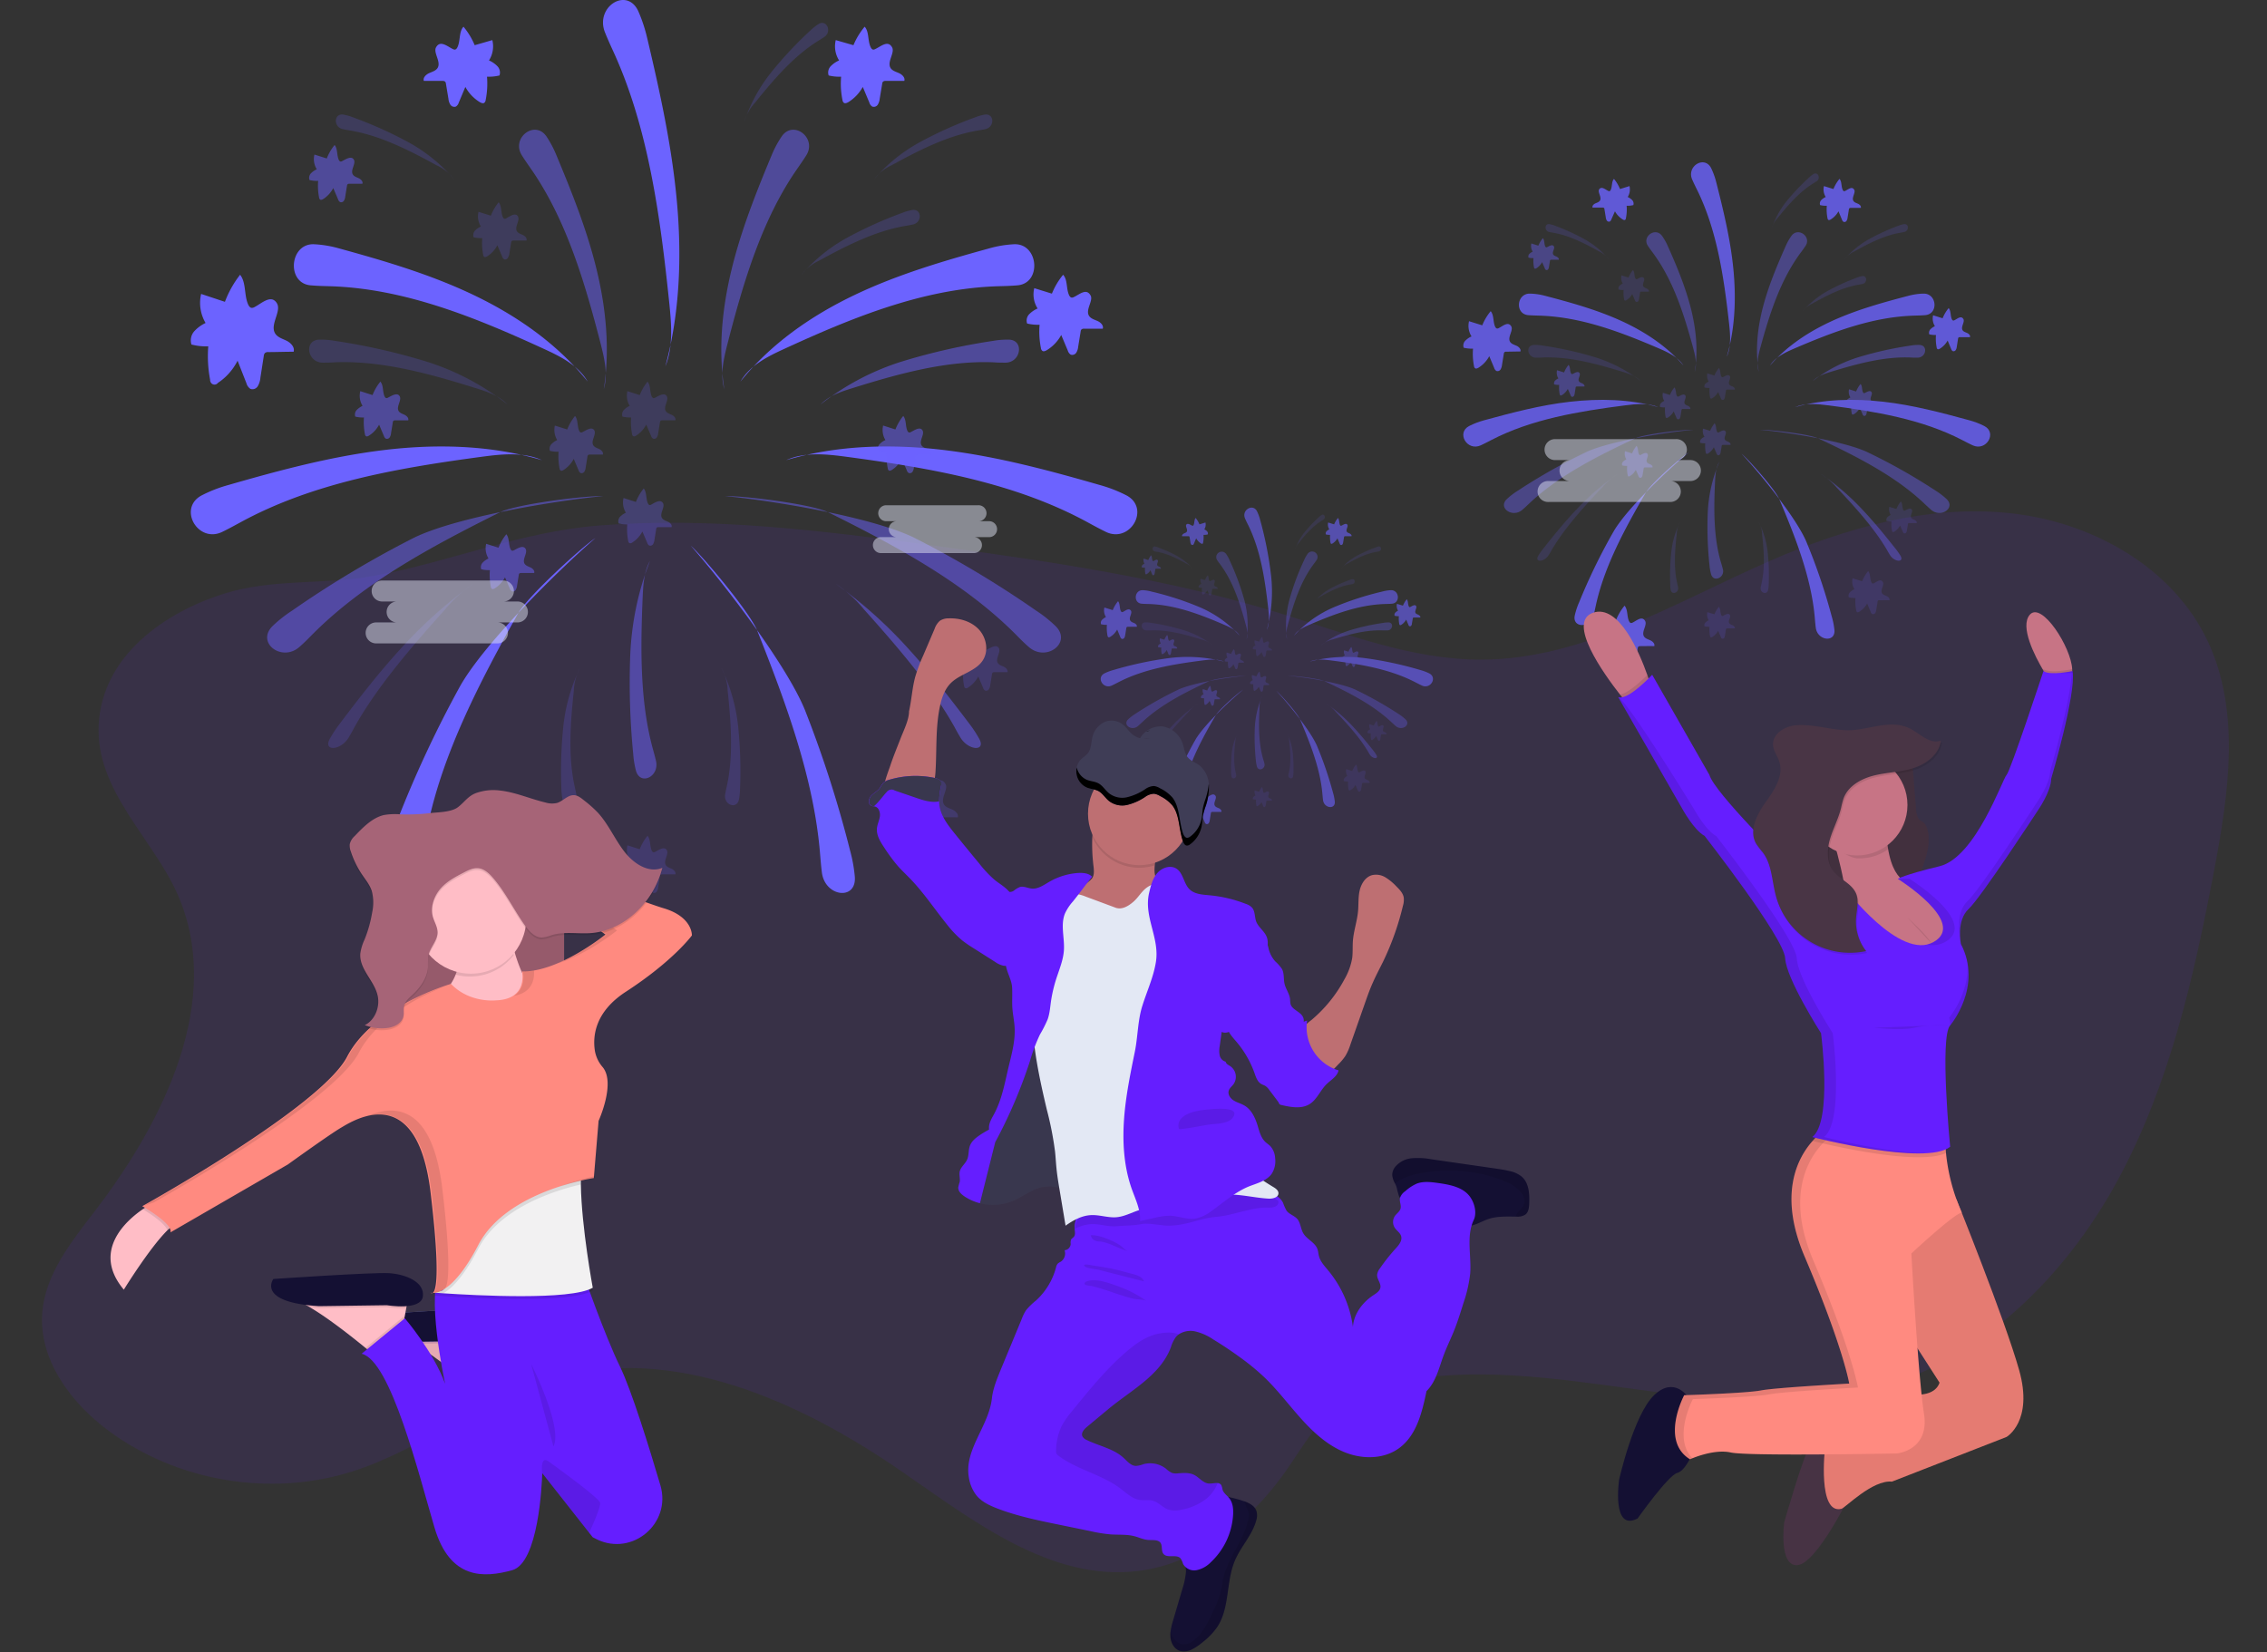 <svg xmlns="http://www.w3.org/2000/svg" width="594" height="433" viewBox="0 0 594 433">
    <rect x="0" y="0" width="594" height="433" fill="#333333" stroke="none"/>
    <defs>
        <linearGradient id="a" x1="49.5%" x2="49.5%" y1="61.148%" y2="39.148%">
            <stop offset="0%" stop-color="gray" stop-opacity=".25"/>
            <stop offset="54%" stop-color="gray" stop-opacity=".12"/>
            <stop offset="100%" stop-color="gray" stop-opacity=".1"/>
        </linearGradient>
    </defs>
    <g fill="none" fill-rule="nonzero">
        <path fill="#651EFF" d="M46.502 234.303c12.195 27.528-3.36 59.226-21.672 83.096-6.129 8.004-12.895 16.395-13.744 26.435-1.025 12.281 7.297 23.57 17.168 30.95 18.005 13.448 42.595 17.606 64.023 10.82 18.518-5.863 34.086-19.106 52.766-24.444 31.237-8.94 64.349 5.881 91.1 24.35 18.936 13.055 39.216 28.964 62.044 26.167 16.062-1.967 29.694-13.237 38.946-26.504 4.467-6.406 8.353-13.586 14.857-17.907 3.867-2.572 8.409-3.933 12.95-4.907 41.477-8.86 85.497 12.762 126.424 1.642 27.645-7.493 49.686-29.345 63.393-54.488s20.104-53.532 25.433-81.66c3.786-19.98 6.928-41.563-1.774-59.938-9.209-19.455-30.525-31.25-51.948-33.46-21.422-2.21-42.907 3.89-62.643 12.494-24.658 10.776-48.83 25.86-75.744 25.91-18.33.038-35.81-6.992-53.334-12.355-29.3-8.96-59.77-13.411-90.132-17.52-29.07-3.933-58.426-7.592-87.67-5.27-20.692 1.643-38.966 9.547-59.045 13.206-13.088 2.385-26.24.624-39.084 4.62-15.818 4.945-32.087 16.402-32.961 34.446-.825 17.176 14.181 29.713 20.647 44.317z" opacity=".1"/>
        <g fill="#6C63FF">
            <path d="M143.177 35.742c-3.03-4.394-9.29.373-6.46 4.927.738 1.188 1.552 2.337 2.316 3.445 9.327 13.353 14.16 29.738 18.329 45.868 1.014 4.006 2.003 8.172.838 12.018 1.666-10.469.589-21.285-1.928-31.567-2.516-10.282-6.435-20.043-10.479-29.75a27.592 27.592 0 0 0-2.616-4.941z" opacity=".5"/>
            <path d="M82.233 64.003c-6.387-.205-7.23 10.22-.843 10.768 1.673.15 3.372.191 4.982.232 19.66.575 38.26 8.21 56.13 16.418 4.383 2.012 8.943 4.27 11.498 8.579-8.06-10.001-18.664-17.321-29.943-22.712-11.28-5.39-23.301-8.92-35.31-12.218a28.985 28.985 0 0 0-6.514-1.067z"/>
            <path d="M83.595 89.006c-4.019.156-3.109 5.988.936 6.027 1.049 0 2.11 0 3.109-.09 12.272-.505 24.847 2.961 37.031 6.776 2.995.931 6.155 1.992 8.329 4.281a66.218 66.218 0 0 0-21.637-11.368 164.358 164.358 0 0 0-23.559-5.302 20.847 20.847 0 0 0-4.209-.324z" opacity=".2"/>
            <path d="M166.618 201.907c1.095 4.071 6.205 1.642 5.268-2.497-.243-1.081-.548-2.149-.827-3.163-3.395-12.429-3.236-26.179-2.677-39.622.146-3.31.353-6.808 1.922-9.625-3.114 7.933-4.87 16.426-5.182 25.057a190.8 190.8 0 0 0 .79 25.458c.102 1.486.339 2.957.706 4.392z" opacity=".5"/>
            <path d="M90.013 30.036c-2.553-.437-2.74 3.242-.2 3.81.668.146 1.337.252 1.979.358 7.821 1.323 15.308 5.108 22.515 9.064A12.145 12.145 0 0 1 119 47a42.992 42.992 0 0 0-12.18-9.832 105.975 105.975 0 0 0-14.186-6.365c-.845-.343-1.723-.6-2.62-.767z" opacity=".2"/>
            <path d="M52.79 129.844c-6.231 3.37-.964 12.604 5.434 9.544 1.67-.809 3.302-1.712 4.869-2.561 19.027-10.353 41.11-14.168 62.95-17.106 5.332-.715 11.024-1.348 15.957.862-13.45-3.976-27.788-4.313-41.638-2.615-13.849 1.699-27.325 5.325-40.66 9.167a35.788 35.788 0 0 0-6.912 2.71z"/>
            <path d="M71.41 164.067c-4.414 4.386 2.536 9.569 7.114 5.399 1.268-1.094 2.372-2.254 3.475-3.36 13.468-13.496 31.26-23.024 48.976-31.85 4.35-2.173 22.257-4.373 27.025-4.251-12.479 1.187-37.969 5.398-49.306 10.796a268.92 268.92 0 0 0-32.161 19.218 34.004 34.004 0 0 0-5.123 4.048z" opacity=".5"/>
            <path d="M102.132 221.258c-1.289 6.26 7.255 6.354 8.853.094.413-1.629.748-3.284 1.07-4.86 3.956-19.155 13.634-37.76 23.66-55.69C138.178 156.4 151.942 143.787 156 141c-9.794 8.508-28.854 27.3-35.35 38.635a296.397 296.397 0 0 0-16.47 35.175 38.115 38.115 0 0 0-2.048 6.448zM167.258 2.963c-2.97-6.537-11.43-1.161-8.735 5.538.699 1.756 1.485 3.471 2.234 5.106 9.122 19.977 12.254 43.06 14.6 65.766.575 5.565 1.074 11.508-1.023 16.627 3.82-13.98 4.33-28.905 3.008-43.358-1.323-14.452-4.43-28.54-7.725-42.493a40.375 40.375 0 0 0-2.359-7.186zM118.6 12.828c.164.101.351.16.544.173.359 0 .598-.359.744-.678.784-1.717.332-3.992 1.554-5.323a18.742 18.742 0 0 1 2.936 4.844l4.623-1.331a6.85 6.85 0 0 1-.877 5.323 6.908 6.908 0 0 1 2.18 1.49c.64.64.86 1.59.57 2.448-1.069.26-2.169.367-3.268.32.171 2.037.055 4.09-.345 6.094-.022.301-.166.58-.399.772-.332.213-.783 0-1.129-.186a10.638 10.638 0 0 1-3.8-3.992l-1.726 4.112c-.122.425-.39.792-.758 1.037a1.234 1.234 0 0 1-1.448-.505 3.477 3.477 0 0 1-.504-1.557l-.651-3.912a.932.932 0 0 0-.213-.56.995.995 0 0 0-.677-.199h-4.903c-.279-.878.585-1.676 1.422-2.049s1.82-.639 2.245-1.45c.85-1.664-1.328-3.992-.412-5.39 1.09-1.796 2.87-.186 4.291.52z"/>
            <path d="M204.826 35.742c3.029-4.394 9.286.373 6.458 4.927-.739 1.188-1.552 2.337-2.315 3.445-9.324 13.353-14.167 29.738-18.322 45.868-1.026 4.006-2.015 8.172-.851 12.018-1.664-10.469-.576-21.285 1.94-31.567 2.515-10.282 6.432-20.11 10.475-29.818a27.57 27.57 0 0 1 2.615-4.873z" opacity=".5"/>
            <path d="M265.762 64.003c6.387-.205 7.243 10.22.843 10.768-1.674.15-3.36.191-4.97.232-19.675.575-38.263 8.21-56.137 16.418-4.382 2.012-8.943 4.27-11.498 8.579 8.049-10.001 18.653-17.321 29.946-22.712 11.294-5.39 23.303-8.907 35.262-12.204a28.993 28.993 0 0 1 6.554-1.081z"/>
            <path d="M264.41 89.006c4.006.156 3.109 5.988-.936 6.027-1.049 0-2.11 0-3.122-.09-12.273-.505-24.837 2.961-37.022 6.776-2.996.931-6.156 1.992-8.33 4.281a66.227 66.227 0 0 1 21.64-11.368 164.005 164.005 0 0 1 23.56-5.302c1.39-.25 2.8-.359 4.21-.324z" opacity=".5"/>
            <path d="M257.975 30.036c2.567-.437 2.754 3.242.214 3.81-.669.146-1.337.252-1.993.358-7.822 1.323-15.296 5.108-22.503 9.064A12.145 12.145 0 0 0 229 47a42.82 42.82 0 0 1 12.18-9.832 105.82 105.82 0 0 1 14.174-6.365c.846-.34 1.724-.596 2.62-.767zM193.61 209.553c-.572 2.628-4.065 1.383-3.6-1.384.119-.705.265-1.383.411-2.047 1.78-7.995 1.13-16.667.24-25.133A13.12 13.12 0 0 0 189 175a45.92 45.92 0 0 1 4.436 15.63c.533 5.353.688 10.739.465 16.115-.01.943-.107 1.884-.292 2.808z" opacity=".2"/>
            <path d="M256.55 193.544c1.921 3.433-2.8 3.189-4.876-.244a46.637 46.637 0 0 1-1.535-2.714c-5.857-10.489-14.783-20.869-23.76-30.896A33.478 33.478 0 0 0 219 153a118.038 118.038 0 0 1 19.349 17.368c5.766 6.35 10.86 12.959 15.853 19.567a31.968 31.968 0 0 1 2.347 3.61z" opacity=".5"/>
            <path d="M86.45 193.544c-1.922 3.433 2.812 3.189 4.889-.244a46.428 46.428 0 0 0 1.522-2.714c5.856-10.489 14.782-20.869 23.773-30.896A33.417 33.417 0 0 1 124 153a119.114 119.114 0 0 0-19.35 17.368c-5.765 6.35-10.86 12.959-15.84 19.567a32.092 32.092 0 0 0-2.36 3.61zM147.413 209.553c.57 2.628 4.043 1.383 3.593-1.384-.12-.705-.279-1.383-.425-2.047-1.763-7.995-1.127-16.667-.225-25.133.07-2.107.634-4.163 1.644-5.989a45.958 45.958 0 0 0-4.428 15.63 114.961 114.961 0 0 0-.477 16.115c.018.944.124 1.885.318 2.808zM238.987 55.038c2.553-.45 2.74 3.244.2 3.8-.668.146-1.337.265-1.979.37-7.821 1.325-15.308 5.112-22.515 9.058A12.386 12.386 0 0 0 210 72a42.958 42.958 0 0 1 12.18-9.825 107.725 107.725 0 0 1 14.186-6.382 13.47 13.47 0 0 1 2.62-.755zM214.48 6.296c2.098-1.285 3.586 1.942 1.552 3.356-.547.373-1.094.72-1.628 1.042-6.421 3.999-11.66 10.107-16.594 16.253A11.994 11.994 0 0 0 195 32a41.695 41.695 0 0 1 7.222-13.231 101.343 101.343 0 0 1 10.173-10.84c.642-.61 1.34-1.157 2.085-1.633z" opacity=".2"/>
            <path d="M295.21 129.844c6.231 3.37.964 12.604-5.434 9.544-1.67-.809-3.314-1.712-4.869-2.561-19.04-10.353-41.11-14.168-62.95-17.106-5.332-.715-11.024-1.348-15.957.862 13.45-3.976 27.776-4.313 41.638-2.615 13.862 1.699 27.313 5.325 40.66 9.167a36.175 36.175 0 0 1 6.912 2.71z"/>
            <path d="M276.591 164.077c4.41 4.38-2.535 9.555-7.11 5.39-1.268-1.091-2.37-2.25-3.473-3.355-13.498-13.492-31.242-23.047-48.986-31.862-4.348-2.17-22.244-4.366-27.022-4.245 12.484 1.186 37.96 5.39 49.29 10.782a268.806 268.806 0 0 1 32.143 19.192 33.998 33.998 0 0 1 5.158 4.098z" opacity=".5"/>
            <path d="M223.975 229.689c.543 6.382-7.816 5.386-8.626-1.064-.215-1.67-.341-3.353-.48-4.955-1.594-19.538-8.853-39.265-16.441-58.372C196.543 160.612 184.63 146.286 181 143c8.537 9.722 24.877 30.862 29.872 42.967a303.665 303.665 0 0 1 11.901 37.057 38.613 38.613 0 0 1 1.202 6.665zM229.387 12.828a1.141 1.141 0 0 1-.544.173c-.346 0-.585-.359-.731-.678-.797-1.717-.345-3.992-1.554-5.323a18.742 18.742 0 0 0-2.936 4.844l-4.637-1.331a6.902 6.902 0 0 0 .877 5.323 7.054 7.054 0 0 0-2.179 1.49 2.411 2.411 0 0 0-.558 2.448c1.07.26 2.17.367 3.268.32a21.325 21.325 0 0 0 .346 6.094c.022.301.166.58.398.772.332.213.784 0 1.13-.186a10.89 10.89 0 0 0 3.8-3.992l1.726 4.112c.111.43.382.8.757 1.037a1.234 1.234 0 0 0 1.448-.505 3.65 3.65 0 0 0 .505-1.557l.651-3.912a.932.932 0 0 1 .213-.56.995.995 0 0 1 .677-.199h4.903c.279-.878-.585-1.676-1.422-2.049s-1.833-.639-2.245-1.45c-.85-1.664 1.328-3.992.412-5.39-1.09-1.796-2.83-.186-4.305.52z"/>
            <path d="M243.399 205.848a1.167 1.167 0 0 1-.545.16c-.359 0-.598-.36-.744-.68-.784-1.705-.333-3.93-1.542-5.328a18.459 18.459 0 0 0-2.95 4.942l-4.624-1.425a6.874 6.874 0 0 0 .877 5.328 6.87 6.87 0 0 0-2.18 1.479 2.429 2.429 0 0 0-.571 2.45c1.069.265 2.17.377 3.269.334a21.738 21.738 0 0 0 .345 6.087c.03.303.173.584.4.786.345.214.783 0 1.129-.2 1.598-.97 2.91-2.35 3.8-3.996l1.728 4.117c.125.423.399.787.77 1.025a1.208 1.208 0 0 0 1.436-.493 3.736 3.736 0 0 0 .518-1.558l.638-3.93a.934.934 0 0 1 .212-.56c.2-.144.446-.21.691-.186 1.622 0 3.256-.066 4.89 0 .28-.866-.584-1.678-1.421-2.051-.838-.373-1.82-.64-2.246-1.452-.85-1.652 1.329-3.997.412-5.329-1.09-1.891-2.87-.226-4.292.48z" opacity=".2"/>
            <path d="M281.4 77.83a1.035 1.035 0 0 1-.544.159c-.359 0-.598-.346-.744-.666-.784-1.716-.332-3.992-1.554-5.323a18.812 18.812 0 0 0-2.936 4.95l-4.624-1.437a6.864 6.864 0 0 0 .877 5.324 7.094 7.094 0 0 0-2.179 1.477c-.64.647-.86 1.6-.57 2.462 1.068.26 2.168.367 3.267.32-.17 2.037-.054 4.09.346 6.095.022.3.166.58.398.772.332.213.784 0 1.13-.187a10.639 10.639 0 0 0 3.799-3.992l1.727 4.112c.122.425.39.793.757 1.038a1.248 1.248 0 0 0 1.448-.506c.29-.47.463-1.005.505-1.557l.651-3.992c.01-.2.085-.392.213-.546a.995.995 0 0 1 .677-.2h4.903c.279-.865-.585-1.676-1.422-2.036-.837-.359-1.82-.638-2.245-1.45-.85-1.664 1.328-3.993.412-5.324-1.09-1.823-2.843-.173-4.291.506zM129.748 225.458a1.451 1.451 0 0 1-.733.233c-.476 0-.798-.507-1.004-.96-1.055-2.467-.45-5.661-2.084-7.731-1.662 2.13-3 4.527-3.962 7.101l-6.279-2.111c-.587 2.607-.16 5.356 1.184 7.622a9.507 9.507 0 0 0-2.946 2.138c-.848.928-1.14 2.28-.76 3.51 1.443.378 2.929.54 4.414.48-.233 2.919-.077 5.859.463 8.732.028.433.224.835.54 1.11.45.315 1.055 0 1.518-.26 2.164-1.424 3.939-3.428 5.146-5.813l2.329 5.909a2.735 2.735 0 0 0 1.03 1.48c.724.275 1.53-.02 1.942-.713.392-.681.63-1.451.695-2.248l.862-5.62c.022-.29.125-.568.296-.795.262-.22.594-.324.926-.288 2.2 0 4.4-.083 6.6-.069.386-1.247-.785-2.399-1.917-2.933-1.132-.535-2.457-.919-3.023-2.084-1.158-2.372 1.814-5.675.553-7.732-1.454-2.344-3.86.028-5.79 1.042zM66.729 80.447a1.463 1.463 0 0 1-.746.233c-.463 0-.798-.506-.99-.958-1.068-2.465-.45-5.655-2.084-7.722a26.798 26.798 0 0 0-3.975 7.092l-6.239-2.067c-.599 2.6-.176 5.35 1.171 7.612a9.443 9.443 0 0 0-2.933 2.136c-.852.923-1.15 2.274-.772 3.505 1.443.377 2.928.539 4.412.479a32.516 32.516 0 0 0 .476 8.72c-.031.537.267 1.033.737 1.227.471.194 1.005.042 1.321-.377 2.164-1.422 3.938-3.424 5.146-5.805l2.315 5.9a2.592 2.592 0 0 0 1.042 1.48c.724.268 1.527-.026 1.942-.713.39-.68.624-1.45.682-2.245l.875-5.613c.012-.29.112-.568.283-.794a1.23 1.23 0 0 1 .926-.274c2.2 0 4.399-.096 6.611-.082.373-1.246-.797-2.396-1.916-2.93-1.12-.534-2.47-.918-3.036-2.081-1.145-2.369 1.827-5.668.566-7.722-1.492-2.382-3.897-.014-5.814 1z"/>
            <path d="M258.645 170.212a.713.713 0 0 1-.375.116c-.25 0-.413-.257-.526-.476-.55-1.284-.225-2.812-1.076-3.852a13.548 13.548 0 0 0-2.053 3.531l-3.23-1.027a5.119 5.119 0 0 0 .614 3.853 4.69 4.69 0 0 0-1.515 1.053 1.753 1.753 0 0 0-.4 1.746c.744.19 1.511.272 2.278.244a15.802 15.802 0 0 0 .25 4.34.777.777 0 0 0 .276.553.76.76 0 0 0 .788-.129 7.767 7.767 0 0 0 2.654-2.89l1.251 2.942c.083.301.27.562.526.732a.852.852 0 0 0 1.014-.347c.2-.34.32-.722.35-1.117l.451-2.8a.73.73 0 0 1 .15-.398.603.603 0 0 1 .476-.141h3.417c.188-.617-.413-1.194-1.001-1.451-.589-.257-1.252-.463-1.565-1.04-.588-1.182.951-2.826.3-3.853-.65-1.027-2.065-.103-3.054.411zM171.645 223.24a.98.98 0 0 1-.375.117.71.71 0 0 1-.513-.49c-.551-1.225-.238-2.823-1.09-3.867a13.403 13.403 0 0 0-2.052 3.545l-3.217-1.031a5.062 5.062 0 0 0 .6 3.802 5.255 5.255 0 0 0-1.514 1.07 1.764 1.764 0 0 0-.4 1.753 7.57 7.57 0 0 0 2.278.232 15.92 15.92 0 0 0 .25 4.37.807.807 0 0 0 .276.554c.237.155.55 0 .788-.129a7.773 7.773 0 0 0 2.654-2.9l1.251 2.952c.083.302.27.564.526.734a.863.863 0 0 0 1.014-.36c.2-.341.32-.725.35-1.122l.451-2.81a.695.695 0 0 1 .15-.387.638.638 0 0 1 .476-.141h3.417c.188-.62-.413-1.2-.989-1.47-.576-.27-1.252-.451-1.564-1.044-.601-1.186.938-2.836.287-3.867-.65-1.031-2.052-.026-3.054.49z" opacity=".2"/>
            <path d="M89.64 42.223a.922.922 0 0 1-.375.115.708.708 0 0 1-.514-.487c-.55-1.284-.238-2.811-1.077-3.851a12.687 12.687 0 0 0-2.053 3.53l-3.23-1.027a4.968 4.968 0 0 0 .613 3.85 5.155 5.155 0 0 0-1.527 1.066c-.44.46-.59 1.135-.388 1.746a7.53 7.53 0 0 0 2.278.23 15.784 15.784 0 0 0 .238 4.352.803.803 0 0 0 .276.552c.238.154.55 0 .789-.128a7.626 7.626 0 0 0 2.654-2.888l1.252 2.939c.085.303.277.564.538.732a.853.853 0 0 0 1.002-.36c.2-.34.32-.721.35-1.116l.451-2.799a.664.664 0 0 1 .15-.385.64.64 0 0 1 .476-.14h3.418c.2-.617-.413-1.195-.989-1.464-.576-.27-1.252-.45-1.565-1.04-.6-1.18.94-2.824.288-3.85-.651-1.027-2.053-.09-3.055.423zM134.651 144.21a.726.726 0 0 1-.388.115c-.238 0-.413-.244-.514-.475-.55-1.22-.237-2.81-1.077-3.85a13.006 13.006 0 0 0-2.053 3.53l-3.231-1.027a5.071 5.071 0 0 0 .614 3.85 5.007 5.007 0 0 0-1.516 1.065 1.737 1.737 0 0 0-.4 1.745c.744.192 1.512.27 2.279.231a15.775 15.775 0 0 0 .238 4.35c.021.213.12.41.275.553.238.154.551 0 .79-.142a7.523 7.523 0 0 0 2.654-2.874l1.252 2.939c.094.299.283.557.539.731a.841.841 0 0 0 1.001-.36 2.61 2.61 0 0 0 .364-1.116l.45-2.798a.585.585 0 0 1 .15-.385.603.603 0 0 1 .477-.14h3.406c.2-.617-.401-1.194-.99-1.464-.588-.27-1.252-.462-1.565-1.04-.589-1.18.952-2.823.288-3.85-.664-1.026-2.054-.09-3.043.411zM101.646 104.21a.676.676 0 0 1-.375.115c-.25 0-.413-.244-.514-.475-.55-1.219-.237-2.81-1.088-3.85a13.333 13.333 0 0 0-2.053 3.53l-3.216-1.027a5.022 5.022 0 0 0 .6 3.85 5.254 5.254 0 0 0-1.514 1.066 1.738 1.738 0 0 0-.4 1.745c.744.192 1.511.27 2.277.231a15.787 15.787 0 0 0 .25 4.351.803.803 0 0 0 .276.552c.238.154.55 0 .788-.141a7.522 7.522 0 0 0 2.654-2.875l1.251 2.939c.083.301.27.562.526.732a.865.865 0 0 0 1.014-.36c.199-.34.319-.721.35-1.116l.45-2.798a.664.664 0 0 1 .15-.385.64.64 0 0 1 .476-.142h3.417c.188-.616-.413-1.193-.989-1.463-.575-.27-1.251-.462-1.564-1.04-.6-1.18.938-2.823.288-3.85-.651-1.027-2.053-.09-3.054.41zM238.646 113.228a.71.71 0 0 1-.375.116c-.25 0-.413-.245-.526-.477-.538-1.225-.225-2.823-1.076-3.867a13.404 13.404 0 0 0-2.053 3.545l-3.216-1.031a5.062 5.062 0 0 0 .6 3.802 4.729 4.729 0 0 0-1.514 1.07c-.445.46-.6 1.138-.4 1.753a8.005 8.005 0 0 0 2.277.232 15.922 15.922 0 0 0 .25 4.37.807.807 0 0 0 .276.554c.238.155.55 0 .788-.142a7.746 7.746 0 0 0 2.654-2.887l1.251 2.939c.08.307.267.574.526.747a.863.863 0 0 0 1.014-.36c.199-.341.319-.725.35-1.122l.45-2.81a.734.734 0 0 1 .15-.4.649.649 0 0 1 .476-.128h3.417c.188-.62-.413-1.2-.989-1.47-.575-.27-1.251-.464-1.564-1.044-.6-1.186.938-2.836.288-3.867-.651-1.031-2.053-.026-3.054.477z" opacity=".5"/>
            <path d="M171.646 104.211a.676.676 0 0 1-.376.116c-.25 0-.413-.257-.513-.475-.55-1.284-.238-2.812-1.089-3.852a13.764 13.764 0 0 0-2.052 3.53l-3.217-1.026a5.052 5.052 0 0 0 .601 3.851 5.002 5.002 0 0 0-1.514 1.053 1.765 1.765 0 0 0-.4 1.76 8.549 8.549 0 0 0 2.277.23 15.797 15.797 0 0 0 .25 4.34c.01.216.11.418.276.552.237.167.55 0 .788-.128a7.626 7.626 0 0 0 2.653-2.89l1.252 2.941c.082.302.27.562.526.732a.84.84 0 0 0 1.013-.347c.2-.34.32-.722.35-1.117l.451-2.799a.73.73 0 0 1 .15-.398.774.774 0 0 1 .476-.141h3.417c.188-.616-.413-1.194-.989-1.45-.575-.258-1.251-.463-1.564-1.04-.601-1.182.938-2.825.288-3.853-.651-1.027-2.053-.09-3.054.411z" opacity=".2"/>
            <path d="M152.646 113.224a.711.711 0 0 1-.376.116c-.25 0-.413-.244-.525-.476-.551-1.288-.226-2.82-1.077-3.864a13.817 13.817 0 0 0-2.052 3.542l-3.23-1.018a5.107 5.107 0 0 0 .614 3.8 4.902 4.902 0 0 0-1.514 1.056 1.775 1.775 0 0 0-.4 1.764c.745.18 1.511.257 2.277.232-.117 1.46-.033 2.93.25 4.366a.806.806 0 0 0 .276.554c.237.154.55 0 .788-.142a7.641 7.641 0 0 0 2.653-2.898l1.252 2.95c.08.307.267.573.526.746a.864.864 0 0 0 1.013-.36c.2-.34.32-.724.35-1.12l.451-2.808a.733.733 0 0 1 .15-.4.724.724 0 0 1 .476-.141h3.417c.188-.631-.413-1.21-.989-1.468-.575-.258-1.251-.464-1.564-1.044-.601-1.184.938-2.833.288-3.863-.651-1.03-2.053-.026-3.054.476z" opacity=".3"/>
            <path d="M132.643 57.213a.724.724 0 0 1-.388.116c-.238 0-.413-.244-.513-.475-.55-1.285-.238-2.814-1.076-3.854a13.151 13.151 0 0 0-2.052 3.52l-3.228-1.015a4.978 4.978 0 0 0 .613 3.853 5.112 5.112 0 0 0-1.526 1.054 1.794 1.794 0 0 0-.388 1.76 7.991 7.991 0 0 0 2.277.23 15.909 15.909 0 0 0 .238 4.355.804.804 0 0 0 .275.552c.238.155.55 0 .788-.14a7.475 7.475 0 0 0 2.653-2.891l1.251 2.942c.09.304.28.568.538.745a.844.844 0 0 0 1.014-.476c.203-.338.327-.72.362-1.117l.438-2.8a.73.73 0 0 1 .15-.399.774.774 0 0 1 .476-.141h3.416c.2-.63-.4-1.207-.989-1.464-.588-.257-1.251-.463-1.564-1.04-.588-1.183.939-2.827.288-3.854-.65-1.028-2.064-.026-3.053.54z" opacity=".2"/>
            <path d="M170.65 132.226a.848.848 0 0 1-.388.116c-.238 0-.413-.257-.513-.489-.552-1.22-.238-2.8-1.078-3.853a13.214 13.214 0 0 0-2.054 3.532l-3.23-1.027a5 5 0 0 0 .613 3.853 4.892 4.892 0 0 0-1.528 1.053 1.78 1.78 0 0 0-.388 1.747c.744.19 1.512.273 2.279.244a15.8 15.8 0 0 0 .238 4.342c.022.213.12.41.275.552.266.11.57.06.79-.128a7.63 7.63 0 0 0 2.655-2.89l1.252 2.941c.086.304.277.564.539.732a.853.853 0 0 0 1.002-.347c.204-.338.328-.72.363-1.117l.45-2.8a.533.533 0 0 1 .183-.43.504.504 0 0 1 .444-.11h3.407c.2-.616-.401-1.194-.99-1.451-.588-.257-1.252-.463-1.565-1.04-.589-1.182.939-2.826.288-3.854-.652-1.028-2.054-.141-3.044.424z" opacity=".3"/>
            <g opacity=".6">
                <path d="M321.24 145.12a1.43 1.43 0 0 0-2.326 1.66c.265.402.559.788.838 1.16 3.355 4.536 5.094 10.017 6.596 15.484.365 1.338.715 2.762.3 4.085a25.46 25.46 0 0 0-.715-10.66 66.397 66.397 0 0 0-3.77-10.068 8.916 8.916 0 0 0-.923-1.66z" opacity=".5"/>
                <path d="M299.447 154.659c-2.268-.072-2.554 3.363-.3 3.542.593.05 1.187.064 1.76.078 6.94.186 13.493 2.705 19.796 5.41 1.553.665 3.177 1.43 4.078 2.862a29.727 29.727 0 0 0-10.56-7.485 78.171 78.171 0 0 0-12.463-4.028 10.66 10.66 0 0 0-2.31-.38z"/>
                <path d="M300.077 163.102c-1.431.05-1.11 2.09.336 2.096h1.109c4.378-.179 8.857 1.03 13.207 2.361 1.1.242 2.12.757 2.97 1.496a23.824 23.824 0 0 0-7.72-3.964 58.89 58.89 0 0 0-8.386-1.875 8.084 8.084 0 0 0-1.516-.114z" opacity=".2"/>
                <path d="M329.353 200.903c.408 1.373 2.296.558 1.953-.845a23.17 23.17 0 0 0-.308-1.066c-1.252-4.2-1.194-8.836-.987-13.38a6.777 6.777 0 0 1 .716-3.248 23.922 23.922 0 0 0-1.947 8.457 59.394 59.394 0 0 0 .294 8.586 8.15 8.15 0 0 0 .279 1.496z" opacity=".5"/>
                <path d="M302.688 143.21c-.866-.15-.93 1.11-.071 1.296l.665.128c2.64.451 5.158 1.739 7.59 3.084.625.284 1.169.72 1.582 1.267a14.488 14.488 0 0 0-4.107-3.342 36.314 36.314 0 0 0-4.779-2.146 5.387 5.387 0 0 0-.88-.287z" opacity=".2"/>
                <path d="M289.388 176.46c-2.182 1.124-.336 4.215 1.91 3.192.587-.272 1.16-.573 1.703-.852 6.682-3.47 14.438-4.744 22.064-5.724 1.875-.243 3.87-.45 5.602.286a37.915 37.915 0 0 0-14.61-.873 95.433 95.433 0 0 0-14.258 3.07c-.832.218-1.64.52-2.411.902z"/>
                <path d="M295.634 188.481c-1.574 1.431.88 3.191 2.525 1.789.43-.372.845-.758 1.23-1.123 4.787-4.494 11.112-7.692 17.408-10.64 1.545-.716 7.87-1.431 9.608-1.431-4.436.4-13.5 1.782-17.528 3.577a97.19 97.19 0 0 0-11.447 6.44c-.641.406-1.242.87-1.796 1.388z" opacity=".5"/>
                <path d="M306.83 207.664c-.457 2.097 2.54 2.147 3.098 0 .144-.544.265-1.095.38-1.624 1.38-6.44 4.765-12.643 8.27-18.646.859-1.474 5.674-5.725 7.097-6.626-3.427 2.862-10.095 9.137-12.362 12.93a97.314 97.314 0 0 0-5.724 11.777 12.773 12.773 0 0 0-.758 2.19zM329.381 134.016c-1.073-2.182-4.128-.386-3.155 1.853.25.58.537 1.152.809 1.703 3.29 6.662 4.428 14.368 5.273 21.945.207 1.853.386 3.835-.372 5.545a37.926 37.926 0 0 0 1.087-14.467 95.952 95.952 0 0 0-2.79-14.182 12.758 12.758 0 0 0-.852-2.397zM312.325 137.73a.322.322 0 0 0 .18.05.315.315 0 0 0 .25-.222c.271-.587.114-1.338.529-1.825.416.503.752 1.068.994 1.675l1.574-.487a2.333 2.333 0 0 1-.3 1.796c.267.122.509.292.715.5.212.222.283.541.186.83a3.82 3.82 0 0 1-1.109.115 7.156 7.156 0 0 1-.114 2.061.4.4 0 0 1-.136.265.372.372 0 0 1-.38-.065 3.649 3.649 0 0 1-1.294-1.366l-.58 1.388a.63.63 0 0 1-.264.35.415.415 0 0 1-.487-.164 1.28 1.28 0 0 1-.172-.53l-.221-1.33a.3.3 0 0 0-.072-.187.322.322 0 0 0-.229-.064h-1.66c-.1-.293.193-.565.48-.715.286-.15.615-.222.758-.494.293-.565-.458-1.345-.136-1.825s1.023 0 1.488.244z"/>
                <path d="M342.632 145.12a1.431 1.431 0 1 1 2.332 1.66c-.272.402-.558.788-.837 1.16-3.356 4.536-5.101 10.017-6.597 15.484-.372 1.338-.715 2.762-.307 4.085a25.468 25.468 0 0 1 .715-10.66c.98-3.454 2.24-6.821 3.77-10.068a8.88 8.88 0 0 1 .924-1.66z" opacity=".5"/>
                <path d="M364.424 154.659c2.26-.072 2.554 3.363.293 3.542-.586.05-1.187.064-1.752.078-6.94.186-13.5 2.705-19.804 5.41-1.545.665-3.17 1.43-4.07 2.862a29.727 29.727 0 0 1 10.56-7.485 78.322 78.322 0 0 1 12.455-4.028c.757-.21 1.534-.338 2.318-.38z"/>
                <path d="M363.837 163.102c1.431.05 1.102 2.09-.336 2.096h-1.109c-4.378-.179-8.857 1.03-13.207 2.361-1.1.24-2.121.755-2.97 1.496a23.752 23.752 0 0 1 7.72-3.964 58.89 58.89 0 0 1 8.4-1.846 8.084 8.084 0 0 1 1.502-.143z" opacity=".5"/>
                <path d="M361.19 143.21c.866-.15.93 1.11.072 1.296l-.673.128c-2.633.451-5.158 1.739-7.583 3.084a4.114 4.114 0 0 0-1.582 1.267 14.46 14.46 0 0 1 4.1-3.342 36.83 36.83 0 0 1 4.786-2.146c.284-.122.579-.218.88-.287zM338.797 203.507c-.193.852-1.374.43-1.217-.436 0-.23.093-.451.144-.666.6-2.604.379-5.43.078-8.192a4.136 4.136 0 0 0-.565-1.947 14.44 14.44 0 0 1 1.503 5.073c.18 1.745.234 3.5.164 5.252-.004.308-.04.615-.107.916z" opacity=".2"/>
                <path d="M360.64 197.84c.672 1.138-.98 1.06-1.703-.079-.194-.3-.365-.6-.537-.887-2.046-3.484-5.166-6.933-8.306-10.26a11.498 11.498 0 0 0-2.569-2.226 41.04 41.04 0 0 1 6.747 5.768c2.017 2.146 3.792 4.293 5.537 6.496.304.377.58.774.83 1.188z" opacity=".5"/>
                <path d="M300.8 197.84c-.673 1.138.98 1.06 1.71-.079.185-.3.364-.6.529-.887 2.046-3.484 5.165-6.933 8.306-10.26a11.533 11.533 0 0 1 2.576-2.226 41.09 41.09 0 0 0-6.754 5.768c-2.01 2.146-3.792 4.293-5.538 6.496-.303.377-.58.774-.83 1.188zM322.685 203.507c.193.852 1.374.43 1.223-.436-.043-.23-.093-.451-.143-.666-.6-2.604-.386-5.43-.078-8.192a4.05 4.05 0 0 1 .558-1.947 14.44 14.44 0 0 0-1.503 5.073 35.822 35.822 0 0 0-.157 5.252c.005.308.038.615.1.916zM354.3 151.775c.859-.15.923 1.102.065 1.295-.222.05-.45.086-.665.122-2.64.45-5.159 1.739-7.591 3.09a4.171 4.171 0 0 0-1.582 1.267 14.51 14.51 0 0 1 4.107-3.348 36.271 36.271 0 0 1 4.78-2.147c.285-.122.582-.216.886-.279zM346.252 134.968c.715-.465 1.273.672.55 1.173l-.572.365c-2.275 1.431-4.135 3.542-5.888 5.724a4.05 4.05 0 0 0-.987 1.775 14.533 14.533 0 0 1 2.554-4.644 36.383 36.383 0 0 1 3.62-3.8c.22-.222.462-.42.723-.593z" opacity=".2"/>
                <path d="M374.49 176.46c2.183 1.124.337 4.215-1.91 3.192-.587-.272-1.159-.573-1.71-.852-6.675-3.47-14.43-4.744-22.057-5.724-1.874-.243-3.87-.45-5.602.286a37.915 37.915 0 0 1 14.602-.873 95.332 95.332 0 0 1 14.266 3.07c.832.22 1.64.522 2.411.902z"/>
                <path d="M368.245 188.481c1.574 1.431-.88 3.191-2.526 1.789-.43-.372-.844-.758-1.238-1.123-4.786-4.494-11.103-7.692-17.407-10.64-1.538-.716-7.905-1.431-9.6-1.431 4.435.4 13.493 1.782 17.52 3.577a96.719 96.719 0 0 1 11.448 6.44c.643.405 1.246.87 1.803 1.388z" opacity=".5"/>
                <path d="M349.743 210.047c.193 2.146-2.79 1.796-3.076-.35-.072-.566-.122-1.124-.172-1.66-.565-6.54-3.148-13.145-5.874-19.541-.665-1.567-4.915-6.361-6.203-7.463 3.04 3.255 8.865 10.332 10.646 14.382a97.489 97.489 0 0 1 4.236 12.4c.217.728.366 1.475.443 2.232zM351.532 137.73a.343.343 0 0 1-.186.05.336.336 0 0 1-.25-.222c-.265-.587-.115-1.338-.523-1.825a6.304 6.304 0 0 0-1.002 1.675l-1.566-.487a2.297 2.297 0 0 0 .3 1.796c-.267.122-.51.292-.715.5a.823.823 0 0 0-.194.83c.363.092.736.13 1.11.115a7.385 7.385 0 0 0 .121 2.061.4.4 0 0 0 .136.265c.128.05.274.026.38-.065.543-.334.99-.805 1.294-1.366l.58 1.388a.651.651 0 0 0 .257.35.422.422 0 0 0 .494-.164 1.28 1.28 0 0 0 .172-.53l.221-1.33a.3.3 0 0 1 .072-.187.322.322 0 0 1 .229-.064h1.66c.1-.293-.2-.565-.48-.715-.279-.15-.622-.222-.765-.494-.286-.565.465-1.345.143-1.825-.322-.48-1.002 0-1.488.244z"/>
                <path d="M356.268 202.362a.436.436 0 0 1-.186.057c-.122 0-.2-.121-.25-.228-.265-.58-.115-1.338-.523-1.825a6.125 6.125 0 0 0-1.001 1.674l-1.567-.486a2.326 2.326 0 0 0 .293 1.796c-.268.123-.51.295-.715.508a.816.816 0 0 0-.193.83c.363.085.736.121 1.108.107a7.37 7.37 0 0 0 .115 2.06.4.4 0 0 0 .136.265c.114.072.265 0 .386-.064a3.635 3.635 0 0 0 1.288-1.367l.587 1.389c.038.145.13.27.257.35a.415.415 0 0 0 .487-.164c.098-.161.16-.342.179-.53l.214-1.33a.422.422 0 0 1 .072-.187.33.33 0 0 1 .236-.064h1.66c.093-.294-.2-.565-.48-.716-.279-.15-.622-.222-.765-.493-.286-.566.458-1.338.143-1.825-.315-.487-.995 0-1.481.243z" opacity=".2"/>
                <path d="M369.561 159.038a.465.465 0 0 1-.186.057c-.122 0-.2-.122-.25-.23-.272-.579-.115-1.337-.53-1.824a6.282 6.282 0 0 0-.994 1.675l-1.574-.487a2.333 2.333 0 0 0 .3 1.796 2.304 2.304 0 0 0-.715.508.816.816 0 0 0-.193.83c.363.086.736.122 1.108.107a7.37 7.37 0 0 0 .115 2.061.4.4 0 0 0 .136.265c.128.05.274.026.38-.065.543-.334.99-.805 1.294-1.366l.587 1.388c.038.145.13.27.257.35a.415.415 0 0 0 .487-.164c.1-.16.158-.342.171-.53l.222-1.33a.3.3 0 0 1 .072-.186.322.322 0 0 1 .229-.065h1.667c.093-.293-.2-.565-.487-.715-.286-.15-.615-.222-.758-.494-.293-.565.458-1.345.143-1.825-.315-.479-.995 0-1.481.244zM316.396 208.845a.544.544 0 0 1-.257.079c-.165 0-.28-.172-.351-.322-.372-.809-.157-1.854-.715-2.54a8.758 8.758 0 0 0-1.388 2.332l-2.19-.673a3.249 3.249 0 0 0 .415 2.505c-.386.17-.736.413-1.03.715a1.138 1.138 0 0 0-.272 1.152 5.38 5.38 0 0 0 1.545.158c-.077.957-.021 1.92.165 2.862a.544.544 0 0 0 .193.372c.158.1.365 0 .53-.093a5.173 5.173 0 0 0 1.803-1.903l.808 1.939a.851.851 0 0 0 .365.486.58.58 0 0 0 .715-.236c.136-.216.22-.461.244-.715l.3-1.847a.358.358 0 0 1 .43-.357h2.31c.136-.408-.279-.795-.672-.966-.394-.172-.859-.3-1.06-.716-.4-.78.638-1.867.194-2.54-.565-.808-1.402-.028-2.082.308zM294.274 160.333a.537.537 0 0 1-.257.071c-.165 0-.28-.164-.35-.315-.373-.808-.158-1.86-.716-2.54a8.758 8.758 0 0 0-1.388 2.333l-2.19-.68a3.249 3.249 0 0 0 .416 2.505 3.577 3.577 0 0 0-1.03.715c-.3.306-.402.754-.265 1.16.503.123 1.02.176 1.538.157-.077.957-.022 1.92.164 2.862a.53.53 0 0 0 .194.365c.157.107.364 0 .529-.086a5.137 5.137 0 0 0 1.803-1.91l.808 1.946a.93.93 0 0 0 .365.486.594.594 0 0 0 .68-.236c.135-.217.218-.462.243-.716l.3-1.853a.465.465 0 0 1 .108-.257.422.422 0 0 1 .322-.093h2.31c.137-.415-.271-.795-.672-.966-.4-.172-.858-.308-1.059-.716-.4-.78.637-1.867.2-2.54-.536-.78-1.373-.029-2.053.308z"/>
                <path d="M361.398 190.37a.236.236 0 0 1-.136.043.25.25 0 0 1-.186-.164c-.193-.437-.079-.988-.387-1.353-.3.374-.54.792-.715 1.238l-1.166-.358c-.108.456-.028.935.222 1.331a1.71 1.71 0 0 0-.544.372.601.601 0 0 0-.143.616c.266.065.541.091.815.078a5.26 5.26 0 0 0 .093 1.531.286.286 0 0 0 .1.194.272.272 0 0 0 .28-.05c.404-.248.735-.599.958-1.016l.43 1.037c.032.106.1.197.193.258a.315.315 0 0 0 .365-.13.987.987 0 0 0 .114-.407l.157-.987a.193.193 0 0 1 .23-.186h1.223c.071-.215-.143-.415-.35-.508-.208-.093-.466-.165-.566-.365-.215-.415.336-.995.1-1.353-.236-.357-.722.007-1.087.18zM331.349 207.721a.3.3 0 0 1-.136.043.25.25 0 0 1-.186-.171c-.193-.43-.079-.98-.386-1.345-.302.372-.543.79-.716 1.237l-1.166-.357c-.107.455-.027.934.222 1.33a1.71 1.71 0 0 0-.544.373.601.601 0 0 0-.143.615c.267.065.541.092.816.079a5.195 5.195 0 0 0 .093 1.524.308.308 0 0 0 .093.2c.085.05.2 0 .286-.05.404-.248.735-.598.958-1.016l.43 1.037c.032.106.1.197.193.258a.322.322 0 0 0 .365-.129.88.88 0 0 0 .121-.386l.165-.988a.193.193 0 0 1 .229-.186h1.223c.072-.214-.143-.422-.35-.508-.208-.086-.465-.164-.565-.365-.215-.415.336-.994.1-1.352-.236-.358-.744-.014-1.102.157z" opacity=".2"/>
                <path d="M302.309 146.996a.336.336 0 0 1-.136.042c-.093 0-.15-.093-.186-.171-.2-.43-.086-.988-.394-1.345a4.5 4.5 0 0 0-.715 1.237l-1.216-.393c-.115.454-.037.936.214 1.33a1.932 1.932 0 0 0-.543.373.608.608 0 0 0-.143.615c.269.065.546.094.822.086a5.446 5.446 0 0 0 .086 1.524.272.272 0 0 0 .1.193c.086.057.194 0 .28-.043.402-.25.732-.6.958-1.016l.43 1.03c.03.108.098.2.193.258a.3.3 0 0 0 .364-.121.945.945 0 0 0 .13-.394l.157-.98a.258.258 0 0 1 .057-.143.229.229 0 0 1 .172-.043h1.23c.064-.222-.15-.422-.358-.515-.207-.093-.458-.158-.565-.365-.214-.415.336-.988.107-1.346-.228-.357-.722.008-1.044.187zM317.748 181.219a.229.229 0 0 1-.136 0c-.085 0-.15-.086-.186-.165-.2-.43-.086-.987-.386-1.352a4.494 4.494 0 0 0-.715 1.245l-1.16-.365a1.71 1.71 0 0 0 .222 1.33c-.205.09-.391.216-.55.373a.615.615 0 0 0-.144.615c.27.064.546.093.823.086a5.446 5.446 0 0 0 .086 1.524.286.286 0 0 0 .1.193c.086.058.2 0 .286-.043.4-.25.729-.6.952-1.016l.436 1.03c.03.108.1.2.193.258a.315.315 0 0 0 .358-.121.852.852 0 0 0 .129-.394l.164-.98a.25.25 0 0 1 .05-.143.286.286 0 0 1 .172-.05h1.23c.072-.222-.15-.423-.357-.516-.207-.093-.458-.157-.565-.364-.208-.415.343-.995.107-1.353-.236-.358-.751.029-1.109.208zM306.516 167.874a.3.3 0 0 1-.136.043.25.25 0 0 1-.186-.171c-.2-.43-.086-.988-.387-1.346-.303.372-.545.79-.715 1.238l-1.159-.358c-.11.456-.03.937.222 1.331-.205.09-.392.216-.551.372a.615.615 0 0 0-.143.616c.269.066.546.092.823.078a5.446 5.446 0 0 0 .085 1.524c.005.078.041.15.1.2.086.05.2 0 .287-.05.402-.247.73-.598.951-1.015l.437 1.037c.032.106.1.197.193.258a.308.308 0 0 0 .358-.129.916.916 0 0 0 .128-.394l.165-.98a.229.229 0 0 1 .05-.136.243.243 0 0 1 .172-.05h1.23c.072-.214-.15-.422-.357-.508-.208-.086-.458-.164-.566-.365-.214-.415.344-.994.108-1.352-.236-.358-.752-.022-1.11.157zM354.766 171.015a.336.336 0 0 1-.136.043.236.236 0 0 1-.186-.171c-.2-.43-.086-.98-.394-1.346-.301.373-.543.791-.715 1.238l-1.16-.357c-.112.454-.035.935.215 1.33-.202.09-.387.216-.543.372a.601.601 0 0 0-.144.616c.27.066.547.092.823.079a5.446 5.446 0 0 0 .086 1.524c.005.077.041.15.1.2.086.05.193 0 .28-.05.403-.248.734-.598.958-1.016l.43 1.037c.031.106.1.197.192.258a.315.315 0 0 0 .365-.129.916.916 0 0 0 .129-.393l.157-.98a.193.193 0 0 1 .23-.187h1.23c.064-.214-.15-.422-.358-.508-.207-.086-.458-.164-.565-.365-.215-.415.336-.994.107-1.352-.229-.358-.744-.021-1.101.157z" opacity=".5"/>
                <path d="M331.349 168.39a.236.236 0 0 1-.136.042.25.25 0 0 1-.186-.164c-.193-.43-.079-.988-.386-1.352-.3.373-.542.79-.716 1.237l-1.166-.357c-.108.455-.028.935.222 1.33a1.71 1.71 0 0 0-.544.373.601.601 0 0 0-.143.615c.267.065.541.092.816.079a5.245 5.245 0 0 0 .093 1.53c.006.074.04.143.093.194a.286.286 0 0 0 .286-.05c.404-.248.735-.598.958-1.016l.43 1.037c.032.106.1.197.193.258a.322.322 0 0 0 .365-.129.88.88 0 0 0 .121-.386l.165-.988a.193.193 0 0 1 .229-.186h1.223c.072-.214-.143-.415-.35-.508-.208-.093-.465-.164-.565-.365-.215-.415.336-.994.1-1.352-.236-.358-.744-.014-1.102.157z" opacity=".2"/>
                <path d="M324.008 171.588a.365.365 0 0 1-.143.043c-.085 0-.143-.093-.186-.172-.193-.43-.078-.987-.386-1.345-.301.373-.543.79-.715 1.238l-1.167-.358c-.107.455-.027.935.222 1.33a1.674 1.674 0 0 0-.544.373.601.601 0 0 0-.143.615c.267.065.542.092.816.079-.04.51-.01 1.023.093 1.524.003.076.04.147.1.193.086.057.193 0 .28-.043.402-.25.732-.6.958-1.016l.43 1.03c.03.11.098.203.192.265a.315.315 0 0 0 .365-.128c.068-.122.112-.256.129-.394l.157-.98a.193.193 0 0 1 .23-.186h1.23c.064-.215-.15-.422-.358-.515-.207-.093-.458-.158-.565-.358-.215-.422.336-.995.1-1.353-.236-.357-.737-.021-1.095.158z" opacity=".3"/>
                <path d="M317.154 152.247a.229.229 0 0 1-.135.036c-.086 0-.15-.086-.186-.164-.194-.43-.08-.988-.387-1.353-.3.374-.541.792-.715 1.238l-1.166-.358c-.109.456-.029.936.221 1.331a1.71 1.71 0 0 0-.543.372.601.601 0 0 0-.143.616c.266.064.54.093.815.086a5.195 5.195 0 0 0 .093 1.524c.007.073.04.142.093.193.086.057.2 0 .286-.05.404-.245.735-.593.959-1.01l.43 1.031c.032.106.1.197.192.258a.33.33 0 0 0 .365-.122c.07-.12.111-.255.122-.393l.165-.98a.258.258 0 0 1 .057-.144.272.272 0 0 1 .171-.05h1.224c.071-.222-.143-.422-.35-.515-.208-.093-.466-.165-.566-.365-.215-.415.336-.995.1-1.352-.236-.358-.744.014-1.102.171z" opacity=".2"/>
                <path d="M330.648 177.49a.207.207 0 0 1-.322-.128c-.2-.43-.086-.987-.394-1.352-.3.374-.54.791-.715 1.238l-1.16-.358c-.11.454-.033.934.216 1.33a1.882 1.882 0 0 0-.544.373.601.601 0 0 0-.143.615c.269.066.546.093.822.079a5.481 5.481 0 0 0 .086 1.531.286.286 0 0 0 .1.193.272.272 0 0 0 .28-.05c.402-.247.732-.595.958-1.009l.43 1.03c.032.106.1.198.193.258a.315.315 0 0 0 .365-.129.887.887 0 0 0 .107-.4l.157-.988a.293.293 0 0 1 .057-.136.236.236 0 0 1 .172-.05h1.23c.072-.214-.15-.415-.357-.508-.207-.093-.458-.164-.565-.365-.215-.415.343-.994.107-1.352-.236-.358-.722 0-1.08.179z" opacity=".3"/>
            </g>
            <g opacity=".8">
                <path d="M435.478 61.793c-1.732-2.36-5.31.2-3.693 2.638.421.644.884 1.259 1.326 1.852 5.325 7.215 8.084 15.975 10.457 24.627.585 2.145 1.148 4.397.485 6.492.955-5.62.335-11.44-1.105-16.954-1.44-5.513-3.635-10.79-5.98-16.031a14.499 14.499 0 0 0-1.49-2.624z" opacity=".5"/>
                <path d="M400.92 76.945c-3.564-.115-4.049 5.355-.47 5.641.94.072 1.882.093 2.787.122 10.999.3 21.385 4.29 31.4 8.58 2.452 1.059 4.99 2.246 6.465 4.505-4.505-5.24-10.443-9.08-16.751-11.905-6.309-2.825-13.038-4.677-19.76-6.436a16.738 16.738 0 0 0-3.67-.507z"/>
                <path d="M401.911 90.395c-2.267.078-1.753 3.318.528 3.332.598 0 1.197 0 1.767-.043 6.936-.286 14.043 1.638 20.936 3.747 1.696.522 3.479 1.108 4.712 2.381a37.672 37.672 0 0 0-12.24-6.3 93.698 93.698 0 0 0-13.315-2.938 11.612 11.612 0 0 0-2.388-.18z" opacity=".2"/>
                <path d="M448.344 150.502c.642 2.188 3.636.887 3.087-1.337-.143-.58-.314-1.151-.478-1.702-1.996-6.671-1.903-14.058-1.575-21.28.085-1.773.207-3.654 1.126-5.162a37.954 37.954 0 0 0-3.044 13.45 94.028 94.028 0 0 0 .464 13.679c.062.796.203 1.584.42 2.352z" opacity=".5"/>
                <path d="M406.045 58.74c-1.361-.237-1.468 1.758-.106 2.059.356.078.712.143 1.062.2 4.177.715 8.176 2.767 12.025 4.905a6.619 6.619 0 0 1 2.516 2.024 23.124 23.124 0 0 0-6.515-5.327 58.228 58.228 0 0 0-7.577-3.454 7.908 7.908 0 0 0-1.405-.408z" opacity=".2"/>
                <path d="M384.96 111.632c-3.464 1.788-.534 6.7 3.023 5.07.933-.43 1.839-.908 2.708-1.359 10.593-5.513 22.889-7.537 34.993-9.103 2.965-.379 6.13-.715 8.881.465-7.491-2.145-15.46-2.295-23.166-1.43-7.706.865-15.198 2.86-22.618 4.884-1.32.36-2.6.853-3.82 1.473z"/>
                <path d="M394.861 130.745c-2.495 2.331 1.426 5.084 4.006 2.86.713-.586 1.333-1.208 1.96-1.794 7.585-7.15 17.614-12.228 27.601-16.918 2.452-1.152 12.539-2.324 15.233-2.26-7.036.63-21.385 2.86-27.8 5.72a153.038 153.038 0 0 0-18.12 10.204 19.21 19.21 0 0 0-2.88 2.188z" opacity=".5"/>
                <path d="M412.625 161.264c-.713 3.332 4.027 3.382 4.911.05.228-.872.414-1.752.592-2.589 2.195-10.203 7.563-20.114 13.123-29.66 1.368-2.345 9.003-9.067 11.255-10.547-5.431 4.533-16.003 14.537-19.61 20.58a154.82 154.82 0 0 0-9.13 18.726 19.07 19.07 0 0 0-1.141 3.44zM448.38 44.11c-1.697-3.469-6.544-.616-4.99 2.945.406.93.856 1.838 1.29 2.71 5.218 10.598 7.015 22.882 8.362 34.902.328 2.96.606 6.107-.592 8.824 2.188-7.415 2.48-15.338 1.725-23.01-.755-7.673-2.559-15.124-4.44-22.553a19.955 19.955 0 0 0-1.355-3.819zM421.364 50.016c.089.052.19.081.292.086.186 0 .321-.194.4-.365.42-.923.178-2.145.833-2.86a9.946 9.946 0 0 1 1.583 2.66l2.488-.773c.234.978.065 2.01-.47 2.86.434.194.83.465 1.168.801.343.348.462.86.307 1.323a6.297 6.297 0 0 1-1.754.172 11.533 11.533 0 0 1-.192 3.282.594.594 0 0 1-.214.415c-.178.121-.42 0-.606-.1a5.806 5.806 0 0 1-2.046-2.145l-.948 2.13a.986.986 0 0 1-.413.551.662.662 0 0 1-.777-.265 2.028 2.028 0 0 1-.271-.843l-.35-2.146a.501.501 0 0 0-.113-.3.533.533 0 0 0-.364-.107h-2.637c-.15-.472.313-.908.762-1.101.45-.193.984-.35 1.212-.787.456-.894-.713-2.145-.228-2.903.613-.858 1.568.036 2.338.415z"/>
                <path d="M469.401 61.793c1.732-2.36 5.303.2 3.692 2.638a42.46 42.46 0 0 1-1.325 1.852c-5.325 7.215-8.084 15.975-10.465 24.627-.584 2.145-1.147 4.397-.477 6.492-.955-5.62-.335-11.44 1.105-16.954 1.44-5.513 3.664-10.79 5.973-16.01.408-.93.91-1.817 1.497-2.645z" opacity=".5"/>
                <path d="M503.951 76.945c3.564-.115 4.05 5.355.47 5.641-.933.072-1.881.093-2.78.122-11.005.3-21.384 4.29-31.399 8.58-2.452 1.059-5.032 2.246-6.465 4.505 4.505-5.24 10.436-9.08 16.751-11.905 6.316-2.825 13.03-4.677 19.76-6.436a16.738 16.738 0 0 1 3.663-.507z"/>
                <path d="M502.96 90.395c2.274.078 1.761 3.318-.52 3.332-.599 0-1.197 0-1.768-.043-6.942-.286-14.042 1.638-20.935 3.747-1.697.522-3.486 1.108-4.712 2.381a37.672 37.672 0 0 1 12.24-6.3 93.698 93.698 0 0 1 13.35-2.953c.775-.134 1.56-.19 2.346-.164z" opacity=".5"/>
                <path d="M498.833 58.74c1.362-.237 1.469 1.758.107 2.059-.356.078-.713.143-1.062.2-4.177.715-8.183 2.767-12.032 4.905a6.597 6.597 0 0 0-2.51 2.024 23.096 23.096 0 0 1 6.509-5.327 58.754 58.754 0 0 1 7.584-3.454 7.908 7.908 0 0 1 1.404-.408zM463.27 154.642c-.306 1.359-2.18.715-1.931-.715.064-.357.15-.715.228-1.058.948-4.14.606-8.638.121-13.021a6.594 6.594 0 0 0-.89-3.103 23.164 23.164 0 0 1 2.387 8.073 57.44 57.44 0 0 1 .25 8.351 7.172 7.172 0 0 1-.164 1.473z" opacity=".2"/>
                <path d="M497.957 145.626c1.069 1.816-1.554 1.694-2.71-.122a26.72 26.72 0 0 1-.84-1.43c-3.25-5.542-8.19-11.026-13.173-16.325a18.293 18.293 0 0 0-4.085-3.532 64.922 64.922 0 0 1 10.693 9.174c3.193 3.354 6.016 6.85 8.782 10.34.487.6.932 1.233 1.333 1.895z" opacity=".5"/>
                <path d="M403.059 145.626c-1.07 1.816 1.554 1.694 2.701-.122a22.8 22.8 0 0 0 .849-1.43c3.25-5.542 8.19-11.026 13.173-16.325a18.136 18.136 0 0 1 4.084-3.532 64.622 64.622 0 0 0-10.692 9.174c-3.194 3.354-6.024 6.85-8.782 10.34-.487.6-.933 1.233-1.333 1.895zM437.766 154.642c.307 1.359 2.181.715 1.932-.715-.064-.357-.15-.715-.228-1.058-.948-4.14-.606-8.638-.122-13.021a6.594 6.594 0 0 1 .891-3.103 23.165 23.165 0 0 0-2.352 8.094 57.44 57.44 0 0 0-.25 8.352c-.006.487.037.973.129 1.451zM487.899 72.361c1.361-.243 1.468 1.752.107 2.06-.357.078-.713.135-1.063.193-4.177.715-8.176 2.774-12.032 4.912a6.562 6.562 0 0 0-2.51 2.016 22.974 22.974 0 0 1 6.516-5.32 56.384 56.384 0 0 1 7.577-3.453 6.87 6.87 0 0 1 1.405-.408zM475.146 45.618c1.176-.715 2.018 1.08.863 1.874-.3.207-.613.393-.905.579-3.614 2.23-6.558 5.634-9.331 9.067a6.44 6.44 0 0 0-1.576 2.81 23.117 23.117 0 0 1 4.056-7.38A57.506 57.506 0 0 1 474 46.526c.352-.34.736-.644 1.147-.908z" opacity=".2"/>
                <path d="M519.919 111.632c3.464 1.788.534 6.7-3.023 5.07-.934-.43-1.846-.908-2.709-1.359-10.592-5.513-22.895-7.537-34.992-9.103-2.965-.379-6.13-.715-8.882.465 7.485-2.145 15.461-2.295 23.167-1.43 7.706.865 15.197 2.86 22.618 4.884 1.32.36 2.6.854 3.82 1.473z"/>
                <path d="M510.017 130.745c2.488 2.331-1.425 5.084-4.013 2.86-.677-.586-1.333-1.208-1.953-1.794-7.591-7.15-17.62-12.228-27.6-16.918-2.452-1.152-12.546-2.324-15.233-2.26 7.035.63 21.384 2.86 27.8 5.72a153.123 153.123 0 0 1 18.127 10.204 19.21 19.21 0 0 1 2.872 2.188z" opacity=".5"/>
                <path d="M480.656 165.068c.307 3.396-4.426 2.86-4.882-.565-.122-.894-.193-1.788-.264-2.646-.905-10.397-4.99-20.9-9.317-31.076-1.062-2.495-7.798-10.118-9.85-11.87 4.825 5.177 14.063 16.446 16.886 22.882a154.31 154.31 0 0 1 6.715 19.721c.346 1.16.584 2.35.712 3.554zM483.508 50.016a.626.626 0 0 1-.293.086c-.192 0-.32-.194-.399-.365-.427-.923-.178-2.145-.834-2.86a9.946 9.946 0 0 0-1.582 2.66l-2.488-.773a3.707 3.707 0 0 0 .47 2.86 3.948 3.948 0 0 0-1.176.801c-.339.35-.454.861-.299 1.323.574.14 1.164.197 1.754.172a11.799 11.799 0 0 0 .185 3.282c.015.16.091.31.214.415.185.121.427 0 .613-.1a5.806 5.806 0 0 0 2.046-2.145l.926 2.216a.958.958 0 0 0 .414.55.648.648 0 0 0 .77-.264c.156-.256.251-.545.277-.844l.343-2.145a.559.559 0 0 1 .12-.3.533.533 0 0 1 .364-.107h2.638c.15-.472-.321-.908-.77-1.101-.45-.194-.977-.35-1.205-.787-.456-.894.713-2.145.221-2.903-.577-.944-1.532-.05-2.31.329z"/>
                <path d="M491.02 152.826a.626.626 0 0 1-.291.086c-.193 0-.321-.186-.4-.358-.42-.93-.178-2.145-.834-2.903a10.06 10.06 0 0 0-1.582 2.66l-2.488-.772a3.735 3.735 0 0 0 .47 2.86 3.913 3.913 0 0 0-1.168.801c-.344.348-.462.86-.307 1.323a6.304 6.304 0 0 0 1.754.179 11.476 11.476 0 0 0 .192 3.275.608.608 0 0 0 .214.422c.178.114.42 0 .606-.108a5.806 5.806 0 0 0 2.046-2.145l.926 2.217c.07.228.216.425.414.558a.712.712 0 0 0 .777-.272c.151-.258.244-.546.27-.844l.35-2.11a.387.387 0 0 1 .477-.4c.877 0 1.761-.035 2.638 0 .15-.472-.314-.9-.763-1.1-.449-.201-.984-.344-1.212-.787-.456-.887.713-2.146.228-2.896-.563-.959-1.546-.065-2.316.314z" opacity=".2"/>
                <path d="M512.113 83.91a.562.562 0 0 1-.3.085c-.185 0-.313-.186-.391-.357-.428-.923-.186-2.146-.834-2.904a10.017 10.017 0 0 0-1.583 2.668l-2.487-.78a3.7 3.7 0 0 0 .47 2.86 3.856 3.856 0 0 0-1.176.801 1.333 1.333 0 0 0-.307 1.323 6.354 6.354 0 0 0 1.761.179 11.734 11.734 0 0 0 .185 3.275.637.637 0 0 0 .214.422c.186.114.42 0 .606-.1a5.841 5.841 0 0 0 2.053-2.146l.92 2.217a1 1 0 0 0 .413.558c.29.098.61-.014.777-.272.158-.255.253-.544.278-.844l.342-2.145a.566.566 0 0 1 .114-.293.52.52 0 0 1 .37-.107h2.631c.157-.465-.314-.901-.763-1.101-.449-.2-.983-.344-1.204-.78-.456-.894.713-2.145.22-2.903-.584-.93-1.546-.036-2.309.343zM427.794 163.137a.84.84 0 0 1-.407.122c-.263 0-.449-.265-.556-.508-.591-1.28-.25-2.953-1.162-4.033a13.91 13.91 0 0 0-2.202 3.704l-3.472-1.072a5.212 5.212 0 0 0 .656 3.982 5.267 5.267 0 0 0-1.632 1.116 1.827 1.827 0 0 0-.428 1.838 8.884 8.884 0 0 0 2.452.25 16.124 16.124 0 0 0 .264 4.57.859.859 0 0 0 .292.578.818.818 0 0 0 .848-.143 8.02 8.02 0 0 0 2.852-3.032l1.29 3.09c.092.32.297.594.577.772a.925.925 0 0 0 1.084-.372c.212-.358.341-.758.378-1.173l.484-2.939a.716.716 0 0 1 .157-.422c.148-.109.33-.16.513-.143 1.226 0 2.453-.05 3.671 0 .214-.657-.442-1.258-1.062-1.537-.62-.279-1.368-.479-1.682-1.087-.641-1.244 1.012-2.974.307-4.047-.82-1.287-2.153-.036-3.222.486zM392.716 85.969a.868.868 0 0 1-.414.121c-.256 0-.442-.264-.556-.507-.584-1.288-.25-2.954-1.154-4.04a13.974 13.974 0 0 0-2.21 3.71l-3.465-1.08a5.17 5.17 0 0 0 .656 3.99 5.182 5.182 0 0 0-1.632 1.116 1.806 1.806 0 0 0-.428 1.838 8.827 8.827 0 0 0 2.452.243 16.353 16.353 0 0 0 .257 4.57c.016.228.124.44.3.586.256.164.584 0 .848-.143a8.077 8.077 0 0 0 2.85-3.032l1.291 3.089c.096.316.297.588.57.772a.925.925 0 0 0 1.084-.372 2.78 2.78 0 0 0 .385-1.172l.477-2.946a.766.766 0 0 1 .164-.415.711.711 0 0 1 .514-.143c1.218 0 2.444-.05 3.67-.043.207-.65-.441-1.259-1.069-1.53-.627-.272-1.368-.486-1.682-1.094-.634-1.244 1.012-2.968.314-4.04-.82-1.252-2.153-.015-3.222.522z"/>
                <path d="M499.19 133.756a.391.391 0 0 1-.214.064c-.143 0-.235-.143-.3-.265-.313-.715-.128-1.573-.613-2.145a7.212 7.212 0 0 0-1.169 1.967l-1.846-.572c-.186.732-.06 1.51.35 2.145a2.936 2.936 0 0 0-.87.593.982.982 0 0 0-.221.98c.425.1.861.143 1.297.129-.07.81-.022 1.627.143 2.424a.451.451 0 0 0 .157.314c.135.086.313 0 .449-.078a4.285 4.285 0 0 0 1.51-1.61l.714 1.638c.05.17.16.317.306.415a.498.498 0 0 0 .578-.2c.113-.19.181-.402.2-.622l.256-1.566a.286.286 0 0 1 .356-.293h1.953c.114-.35-.235-.673-.563-.816-.328-.143-.713-.257-.898-.579-.335-.665.542-1.58.164-2.145s-1.198-.057-1.74.222zM451.51 161.357a.42.42 0 0 1-.222.064c-.135 0-.235-.143-.292-.272-.314-.679-.135-1.566-.613-2.145a7.384 7.384 0 0 0-1.176 1.974l-1.84-.572a2.732 2.732 0 0 0 .35 2.145c-.325.141-.62.342-.87.593a.967.967 0 0 0-.228.98c.428.1.866.144 1.305.129-.07.81-.024 1.626.135 2.424.009.12.065.23.157.307.135.093.314 0 .449-.071a4.285 4.285 0 0 0 1.518-1.61l.713 1.638c.051.17.16.317.307.415a.498.498 0 0 0 .577-.2c.114-.19.182-.402.2-.622l.256-1.566a.401.401 0 0 1 .086-.222.448.448 0 0 1 .27-.079h1.954c.107-.35-.235-.672-.57-.815-.335-.143-.713-.257-.891-.579-.343-.665.534-1.58.163-2.145-.37-.565-1.169-.057-1.739.229z" opacity=".2"/>
                <path d="M405.39 64.753a.413.413 0 0 1-.214.064.385.385 0 0 1-.3-.264c-.313-.715-.135-1.573-.613-2.145a7.341 7.341 0 0 0-1.176 1.966l-1.839-.572a2.753 2.753 0 0 0 .35 2.145c-.325.139-.62.338-.87.586a.975.975 0 0 0-.228.98c.426.107.865.15 1.304.129a8.693 8.693 0 0 0 .136 2.431.45.45 0 0 0 .164.307c.135.086.306 0 .449-.071a4.285 4.285 0 0 0 1.51-1.616l.714 1.645c.048.169.157.314.306.407a.498.498 0 0 0 .578-.2c.113-.19.181-.402.2-.622l.256-1.559a.401.401 0 0 1 .085-.222.37.37 0 0 1 .271-.078h1.953c.107-.344-.235-.665-.57-.815-.335-.15-.713-.258-.891-.58-.342-.657.542-1.58.164-2.145s-1.17-.05-1.74.229zM429.932 119.19a.377.377 0 0 1-.214.064c-.142 0-.235-.135-.292-.264-.314-.715-.135-1.573-.62-2.145a7.506 7.506 0 0 0-1.17 1.966l-1.845-.572a2.789 2.789 0 0 0 .349 2.145 2.851 2.851 0 0 0-.863.594.967.967 0 0 0-.228.98c.425.103.861.146 1.298.128a8.693 8.693 0 0 0 .142 2.431c.009.12.065.23.157.308.135.085.314 0 .45-.079a4.285 4.285 0 0 0 1.517-1.609l.713 1.638c.047.171.157.32.307.414a.484.484 0 0 0 .57-.2c.116-.188.187-.401.207-.622l.256-1.559c0-.087.033-.172.093-.236a.349.349 0 0 1 .27-.078h1.947c.114-.344-.228-.673-.563-.816-.335-.143-.713-.257-.891-.579-.342-.658.534-1.58.164-2.145-.371-.565-1.184-.043-1.754.236zM412.119 97.974a.533.533 0 0 1-.214.065.4.4 0 0 1-.292-.272c-.314-.68-.136-1.566-.62-2.145a7.356 7.356 0 0 0-1.17 1.973l-1.846-.572a2.803 2.803 0 0 0 .35 2.146c-.325.138-.62.337-.87.586a.982.982 0 0 0-.221.98 4.4 4.4 0 0 0 1.297.128 8.693 8.693 0 0 0 .143 2.431c.008.12.065.23.157.308.135.086.313 0 .449-.072a4.342 4.342 0 0 0 1.518-1.616l.713 1.645a.715.715 0 0 0 .3.408.498.498 0 0 0 .577-.2c.116-.19.186-.402.206-.623l.25-1.559a.401.401 0 0 1 .085-.221.377.377 0 0 1 .278-.079h1.946c.114-.343-.235-.665-.563-.815-.328-.15-.713-.257-.898-.58-.335-.657.542-1.58.171-2.144-.37-.565-1.176-.058-1.746.228zM488.633 102.965a.377.377 0 0 1-.214.065c-.143 0-.235-.136-.292-.265-.314-.715-.136-1.573-.62-2.145a7.32 7.32 0 0 0-1.17 1.967l-1.846-.573a2.789 2.789 0 0 0 .35 2.146 2.936 2.936 0 0 0-.87.593.982.982 0 0 0-.22.98c.423.103.86.147 1.296.128a8.693 8.693 0 0 0 .143 2.432c.009.12.065.23.157.307.135.086.313 0 .449-.079a4.285 4.285 0 0 0 1.518-1.608l.713 1.637c.047.172.156.32.306.415a.491.491 0 0 0 .57-.2c.117-.189.188-.402.207-.623l.257-1.558a.286.286 0 0 1 .356-.3h1.946c.115-.344-.235-.673-.563-.816-.328-.143-.712-.257-.898-.579-.335-.658.542-1.58.171-2.145-.37-.565-1.169-.057-1.746.221z" opacity=".5"/>
                <path d="M451.51 98.79a.42.42 0 0 1-.222.064c-.135 0-.235-.136-.292-.265-.314-.715-.135-1.573-.613-2.145a7.341 7.341 0 0 0-1.176 1.967l-1.84-.572a2.753 2.753 0 0 0 .35 2.145c-.324.138-.62.337-.87.586a.975.975 0 0 0-.228.98c.426.107.866.15 1.305.128a8.693 8.693 0 0 0 .135 2.432.48.48 0 0 0 .157.307c.135.086.314 0 .449-.071a4.285 4.285 0 0 0 1.518-1.616l.713 1.644c.049.17.158.314.307.408a.498.498 0 0 0 .577-.2c.114-.19.182-.403.2-.623l.256-1.558a.401.401 0 0 1 .086-.222.37.37 0 0 1 .27-.079h1.954c.107-.343-.235-.665-.57-.815-.335-.15-.713-.257-.891-.58-.343-.657.534-1.58.163-2.144-.37-.565-1.169-.05-1.739.229z" opacity=".2"/>
                <path d="M439.855 103.88a.533.533 0 0 1-.214.065.4.4 0 0 1-.293-.272c-.313-.715-.135-1.566-.62-2.145a7.248 7.248 0 0 0-1.169 1.974l-1.846-.58a2.81 2.81 0 0 0 .35 2.146c-.325.138-.62.337-.87.586a.982.982 0 0 0-.221.98 4.4 4.4 0 0 0 1.297.128 8.693 8.693 0 0 0 .143 2.432c.008.12.065.23.156.307.136.086.314 0 .45-.071a4.342 4.342 0 0 0 1.518-1.616l.713 1.644c.048.17.157.314.306.408a.491.491 0 0 0 .57-.2c.116-.189.187-.402.207-.623l.257-1.558a.394.394 0 0 1 .078-.222.377.377 0 0 1 .278-.079h1.946c.114-.343-.235-.665-.563-.815-.328-.15-.713-.257-.898-.58-.335-.657.542-1.58.171-2.144-.37-.565-1.176-.05-1.746.236z" opacity=".3"/>
                <path d="M428.998 73.105a.42.42 0 0 1-.22.064c-.136 0-.236-.136-.293-.264-.314-.715-.135-1.573-.613-2.146a7.341 7.341 0 0 0-1.176 1.967l-1.84-.572c-.185.732-.059 1.51.35 2.145a2.936 2.936 0 0 0-.87.593.967.967 0 0 0-.228.98c.427.103.866.147 1.305.129a8.707 8.707 0 0 0 .135 2.431.48.48 0 0 0 .157.307c.136.086.314 0 .45-.078a4.213 4.213 0 0 0 1.517-1.61l.713 1.638c.051.17.16.317.307.415a.498.498 0 0 0 .577-.2c.114-.19.182-.402.2-.622l.256-1.559a.387.387 0 0 1 .086-.222.37.37 0 0 1 .27-.078h1.954c.107-.35-.235-.672-.57-.815-.335-.143-.713-.258-.891-.58-.343-.665.534-1.58.164-2.145-.371-.565-1.17-.057-1.74.222z" opacity=".2"/>
                <path d="M450.39 113.277a.604.604 0 0 1-.22.064c-.136 0-.236-.143-.293-.272-.314-.68-.136-1.566-.613-2.145a7.384 7.384 0 0 0-1.176 1.974l-1.84-.572a2.739 2.739 0 0 0 .35 2.145c-.324.138-.62.337-.87.586a.975.975 0 0 0-.228.98c.426.106.866.15 1.305.128a8.693 8.693 0 0 0 .135 2.432.48.48 0 0 0 .157.307c.135.086.313 0 .456-.071a4.32 4.32 0 0 0 1.511-1.616l.713 1.644c.049.17.158.314.307.408a.498.498 0 0 0 .577-.2c.113-.19.182-.403.2-.623l.256-1.558a.401.401 0 0 1 .086-.222.37.37 0 0 1 .27-.079h1.954c.107-.343-.236-.665-.57-.815-.336-.15-.713-.257-.892-.58-.342-.657.535-1.58.164-2.144-.37-.565-1.169-.072-1.739.229z" opacity=".3"/>
            </g>
        </g>
        <g transform="translate(28 115)">
            <path fill="url(#a)" d="M84.47 225.636a.48.48 0 0 0 .568.075 1.936 1.936 0 0 1-.569-.075z"/>
            <path fill="#FFBDC6" d="M105.95 234.025l-.563 3.054-.43 2.336-.788 4.272-7.632 5.34s-.688-.586-1.824-1.517c-3.123-2.573-9.7-7.795-14.529-10.618a16.24 16.24 0 0 0-3.99-1.843l29.755-1.024z"/>
            <path fill="#000" d="M105.95 234.025l-.563 3.054c-1.682.094-3.37.008-5.034-.256l-17.808.256c-.843-.05-1.63-.119-2.367-.194a16.24 16.24 0 0 0-3.991-1.842l29.762-1.018z" opacity=".1"/>
            <path fill="#7679B4" d="M100.353 236.323s8.907 1.524 9.413-2.292c.506-3.816-4.579-5.828-8.895-6.115-4.316-.287-30.28 1.537-30.28 1.537s-4.579 6.102 11.954 7.12l17.808-.25z"/>
            <path fill="#000" d="M105.95 234.025l-.563 3.054-.43 2.336-.788 4.272-7.632 5.34s-.688-.586-1.824-1.517c-3.123-2.573-9.7-7.795-14.529-10.618a16.24 16.24 0 0 0-3.99-1.843l29.755-1.024z" opacity=".1"/>
            <path fill="#651EFF" d="M105.95 234.025l-.563 3.054c-1.682.094-3.37.008-5.034-.256l-17.808.256c-.843-.05-1.63-.119-2.367-.194a16.24 16.24 0 0 0-3.991-1.842l29.762-1.018z" opacity=".1"/>
            <path fill="#141033" d="M100.353 236.323s8.907 1.524 9.413-2.292c.506-3.816-4.579-5.828-8.895-6.115-4.316-.287-30.28 1.537-30.28 1.537s-4.579 6.102 11.954 7.12l17.808-.25z"/>
            <path fill="#A66477" d="M73.257 110.896h46.552v55.203H73.257z"/>
            <path fill="#000" d="M73.257 110.896h46.552v55.203H73.257z" opacity=".1"/>
            <path fill="#FFBDC6" d="M18.692 205.405c-.768.194-1.743.931-2.836 2.005-4.703 4.647-11.411 15.547-11.411 15.547-8.595-10.231.918-18.32 4.997-21.1a21.811 21.811 0 0 1 1.648-1.036l7.602 4.584zM105.443 128.323s2.293 16.027 10.175 19.843c7.883 3.817-10.175 10.937-10.175 10.937l-24.678-9.156s13.991-4.579 11.193-18.064l13.485-3.56zM79.01 224.737l-.562 3.054-.431 2.336-.787 4.272-7.633 5.34s-.687-.586-1.824-1.517c-3.123-2.573-9.7-7.795-14.528-10.618a16.24 16.24 0 0 0-3.991-1.843l29.756-1.024z"/>
            <path fill="#000" d="M79.01 224.737l-.562 3.054c-1.682.094-3.37.008-5.034-.256l-17.808.256c-.843-.05-1.63-.119-2.367-.193a16.24 16.24 0 0 0-3.991-1.843l29.762-1.018z" opacity=".1"/>
            <path fill="#141033" d="M73.389 227.03s8.907 1.523 9.412-2.293c.506-3.816-4.578-5.853-8.906-6.103-4.329-.25-30.275 1.524-30.275 1.524s-4.578 6.103 11.955 7.121l17.814-.25z"/>
            <path fill="#000" d="M77.992 230.133l-.787 4.273-7.633 5.34s-.687-.587-1.824-1.518l10.094-8.276.15.181z" opacity=".1"/>
            <path fill="#651EFF" d="M128.354 288.372c-.35-.171-.704-.352-1.062-.544l-.93-1.186-12.293-15.616v.275c-.081 2.592-.968 23.267-7.876 25.172-7.377 2.036-16.284 2.542-20.35-11.193-4.066-13.735-11.449-43.754-19.081-45.534l11.317-9.288s7.496 8.745 10.556 17.164c-.112-.537-5.29-24.715-1.018-28.988h37.14s5.72 16.328 9.668 24.423c3.06 6.283 7.652 21.136 10.618 31.186 2.936 9.944-7.32 18.688-16.69 14.129z"/>
            <path fill="#000" d="M127.317 223.207c-5.728 3.391-30.912 2.01-39.119 1.461l-2.23-.162c-.243 0 .038-.138.038-.138l.23-2.31 6.103-15.516 32.692-18.938c-.662 1.993-.887 5.047-.83 8.55.162 11.231 3.116 27.053 3.116 27.053z" opacity=".1"/>
            <path fill="#F2F1F2" d="M127.317 222.45c-5.728 3.392-30.912 2.012-39.119 1.462l-2.23-.162H85.6l.406-.106 2.01-.531 4.323-17.302 32.692-18.95c-.662 1.992-.887 5.047-.83 8.55.162 11.212 3.116 27.04 3.116 27.04z"/>
            <path fill="#000" d="M124.2 195.387c-6.645 1.53-21.274 6.033-26.895 16.864-3.748 7.233-6.87 10.337-9.1 11.636l-2.23-.162.037-.137 2.011-.531 4.322-17.302 32.692-18.95c-.674 2.048-.893 5.078-.837 8.582zM11.06 200.827l7.632 4.578c-.768.194-1.743.931-2.836 2.005-.624-1.874-4.634-4.447-6.446-5.546a21.811 21.811 0 0 1 1.65-1.037zM84.632 224.044a.456.456 0 0 1-.538-.07c.175.05.356.073.538.07z" opacity=".1"/>
            <path fill="#FF8A80" d="M101.877 147.148s-6.87.762-11.705-4.322c0 0-20.35 5.853-27.22 19.082-6.871 13.229-53.68 39.175-53.68 39.175s8.12 4.578 7.377 6.87l30.781-17.807s10.937-7.889 13.991-9.669c3.055-1.78 19.844-12.717 23.404 17.046 3.56 29.762 0 26.233 0 26.233s5.09 1.78 12.492-12.492c7.402-14.272 30.275-17.551 30.275-17.551l1.25-14.99s4.54-9.945 1.061-14.092a8.807 8.807 0 0 1-2.036-4.303c-.581-3.81 0-10.163 8.12-15.44 12.492-8.12 17.301-14.754 17.301-14.754s.256-4.834-7.376-7.12c-7.633-2.286-38.67-14.754-38.67-14.754l-1.018 4.323 24.422 17.301s-12.21 9.919-21.861 9.67c-.037-.045 1.743 7.338-6.908 7.594z"/>
            <path fill="#000" d="M106.593 135.3a49.968 49.968 0 0 1-1.406-6.246l-13.485 3.585c.59 2.573.485 5.257-.306 7.776a14.503 14.503 0 0 0 15.197-5.122v.007z" opacity=".1"/>
            <circle cx="95.394" cy="125.649" r="14.503" fill="#FFBDC6"/>
            <path fill="#000" d="M103.101 92.664c4.023.456 7.851 2.186 11.811 3.123.99.31 2.044.351 3.055.119 1.536-.475 2.785-2.087 4.372-2.037.98 0 1.874.7 2.66 1.343 1.305.99 2.53 2.077 3.667 3.255 2.73 2.966 4.429 6.964 6.92 10.187 2.493 3.223 6.422 5.734 9.963 4.253-2.404 9.37-10.3 16.534-18.832 17.115-3.404.23-6.87-.475-10.187.524a8.92 8.92 0 0 1-2.573.625c-1.874 0-3.423-1.743-4.61-3.435-2.773-3.985-4.997-8.508-8.12-12.137-1.03-1.199-2.248-2.342-3.704-2.56-1.455-.219-2.798.474-4.097 1.149-2.142 1.112-4.335 2.261-5.996 4.16-1.662 1.899-2.711 4.74-2.024 7.314.369 1.387 1.218 2.636 1.25 4.091 0 2.311-2.012 4.004-2.418 6.246a24.11 24.11 0 0 0-.1 2.848c-.181 3.086-2.192 5.622-4.303 7.552-.819.756-1.73 1.561-1.968 2.73-.162.793 0 1.636-.106 2.442-.306 2.005-2.305 3.016-4.073 3.279a11.805 11.805 0 0 1-6.108-.725c2.498-1.168 3.991-4.497 3.416-7.495-.787-4.129-4.934-7.09-4.584-11.3.195-1.288.583-2.541 1.15-3.716a34.01 34.01 0 0 0 1.96-7.045 11.936 11.936 0 0 0-.118-5.622c-.531-1.617-1.612-2.904-2.536-4.272a24.247 24.247 0 0 1-2.936-6.015 4.216 4.216 0 0 1-.281-1.986 4.116 4.116 0 0 1 1.25-2.061c2.273-2.38 4.709-4.86 7.732-5.547a17.34 17.34 0 0 1 4.372-.168 51.368 51.368 0 0 0 7.627-.325c2.086-.244 5.621-.213 7.382-1.574 1.643-1.25 2.574-2.842 4.604-3.642a13.473 13.473 0 0 1 6.483-.693zM111.165 242.42s8.394 16.533 5.852 21.623M126.386 286.642l-12.292-15.616v.275s-.712-5.047 1.63-3.348c5.128 3.71 13.336 9.794 13.51 10.843.176 1.05-1.66 5.26-2.848 7.846z" opacity=".1"/>
            <g fill="#000" opacity=".1">
                <path d="M108.991 139.51s1.037 4.297-2.317 6.445c5.165-.887 5.39-4.903 5.234-6.652-.964.156-1.94.225-2.917.206zM12.333 200.065s46.808-25.946 53.68-39.175c4.927-9.494 16.8-15.185 23.11-17.645-4.604 1.542-20.094 7.457-25.915 18.663-6.871 13.229-53.679 39.175-53.679 39.175l2.804-1.018zM118.098 137.492c7.964-2.498 15.578-8.663 15.578-8.663l-24.422-17.302.555-2.373-2.336-.937-1.018 4.322 24.422 17.302a58.932 58.932 0 0 1-12.78 7.65zM118.254 196.117a60.512 60.512 0 0 1 9.575-2.417l.044-.493a64.81 64.81 0 0 0-9.619 2.91zM88.654 222.77h-.225a.456.456 0 0 1-.537-.07c.175.05.356.073.537.07.837-.488 2.093-4.285-.537-26.272-2.81-23.472-13.841-21.63-19.881-18.931 6.17-1.7 14.666-.231 17.083 19.95 2.63 21.986 1.374 25.79.537 26.27a5.621 5.621 0 0 0 3.023-1.018zM85.63 223.794a1.874 1.874 0 0 1-.536-.069.456.456 0 0 0 .537.069z"/>
            </g>
            <path fill="#A66477" d="M103.101 92.17c4.023.456 7.851 2.187 11.811 3.124.99.31 2.044.35 3.055.118 1.536-.474 2.785-2.086 4.372-2.036.98 0 1.874.7 2.66 1.343 1.305.99 2.53 2.077 3.667 3.254 2.73 2.967 4.429 6.964 6.92 10.187 2.493 3.223 6.422 5.734 9.963 4.254-2.404 9.37-10.3 16.533-18.832 17.114-3.404.231-6.87-.474-10.187.525a8.92 8.92 0 0 1-2.573.624c-1.874 0-3.423-1.742-4.61-3.435-2.773-3.985-4.997-8.507-8.12-12.136-1.03-1.2-2.248-2.342-3.704-2.56-1.455-.22-2.798.474-4.097 1.148-2.142 1.112-4.335 2.262-5.996 4.16-1.662 1.9-2.711 4.741-2.024 7.314.369 1.387 1.218 2.636 1.25 4.092 0 2.31-2.012 4.003-2.418 6.246a24.11 24.11 0 0 0-.1 2.848c-.181 3.085-2.192 5.621-4.303 7.551-.819.756-1.73 1.562-1.968 2.73-.162.793 0 1.636-.106 2.442-.306 2.005-2.305 3.017-4.073 3.28a11.805 11.805 0 0 1-6.108-.725c2.498-1.168 3.991-4.497 3.416-7.496-.787-4.128-4.934-7.089-4.584-11.299.195-1.289.583-2.542 1.15-3.716a34.01 34.01 0 0 0 1.96-7.046 11.936 11.936 0 0 0-.118-5.621c-.531-1.618-1.612-2.904-2.536-4.272a24.247 24.247 0 0 1-2.936-6.015 4.216 4.216 0 0 1-.281-1.987 4.116 4.116 0 0 1 1.25-2.06c2.273-2.38 4.709-4.86 7.732-5.547a17.34 17.34 0 0 1 4.372-.169 51.368 51.368 0 0 0 7.627-.325c2.086-.243 5.621-.212 7.382-1.574 1.643-1.249 2.574-2.842 4.604-3.641a13.473 13.473 0 0 1 6.483-.693z"/>
            <path fill="#141033" d="M414.305 251.126s-3.56-5.621-8.907-.505c-5.347 5.115-9.157 22.13-9.157 22.13s-2.036 13.74 4.835 10.174c0 0 8.12-11.449 10.43-11.955 2.311-.506 4.835-6.87 4.835-6.87l-2.036-12.974z"/>
            <path fill="#493545" d="M452.462 264.862s-4.835-2.293-6.359-.506c-1.524 1.786-6.614 19.587-6.614 19.587s-1.524 11.705 3.56 11.193c5.084-.512 13.991-18.838 13.991-18.838l-4.578-11.436z"/>
            <path fill="#141033" d="M452.462 264.862s-4.835-2.293-6.359-.506c-1.524 1.786-6.614 19.587-6.614 19.587s-1.524 11.705 3.56 11.193c5.084-.512 13.991-18.838 13.991-18.838l-4.578-11.436z" opacity=".05"/>
            <path fill="#E57B72" d="M469.251 230.265l10.937 17.045s-.762 3.816-7.377 3.054l-22.641 14.248s-1.968 17.345 4.322 15.771c1.018-.256 8.12-7.633 13.229-7.12l30.025-11.706s7.12-4.072 3.304-17.551c-3.816-13.48-16.433-44.734-16.433-44.734l-19.944 11.155 4.578 19.838z"/>
            <path fill="#FF8A80" d="M476.122 255.449c1.524 9.669-7.12 10.43-7.12 10.43s-38.926.763-43.504-.255c-4.579-1.019-10.687 1.78-10.687 1.78-7.89-4.835-1.524-16.79-1.524-16.79s16.283-.506 20.1-1.249c3.816-.743 23.147-1.799 23.147-1.799s-1.524-9.413-11.705-33.323c-6.914-16.24-1.874-25.796 2.105-30.25a16.752 16.752 0 0 1 3.492-3.072l31.292 1.524a40.6 40.6 0 0 0 .175 4.728 50.356 50.356 0 0 0 4.154 15.615c-1.78 0-13.23 10.687-13.23 10.687s1.775 32.311 3.305 41.974z"/>
            <path fill="#000" d="M415.573 251.632s16.283-.506 20.1-1.249c3.816-.743 23.147-1.78 23.147-1.78s-1.524-9.413-11.705-33.323c-6.914-16.24-1.874-25.796 2.105-30.25a16.752 16.752 0 0 1 3.492-3.072l28.994 1.411v-.905l-31.293-1.525a16.752 16.752 0 0 0-3.491 3.074c-3.96 4.46-9.02 14.01-2.105 30.25 10.206 23.89 11.717 33.303 11.717 33.303s-19.363 1.018-23.148 1.78-20.1 1.25-20.1 1.25-6.358 11.96 1.525 16.814c0 0 .237-.113.624-.275-5.24-5.39.138-15.503.138-15.503z" opacity=".1"/>
            <path fill="#493545" d="M446.353 87.548h15.771v39.937h-15.771z"/>
            <path fill="#000" d="M446.353 87.548h15.771v39.937h-15.771z" opacity=".1"/>
            <path fill="#493545" d="M471.144 81.69c.543.15 1.155.168 1.524.918.229.599.353 1.233.368 1.874l.993 12.342a6.87 6.87 0 0 0 .463 2.36c.418.838 1.111.938 1.655 1.475 1.093 1.087 1.411 3.81 1.112 6.027-.3 2.218-1.056 4.117-1.65 6.122-.849 2.873-1.41 6.102-2.604 8.525-1.193 2.424-3.36 3.748-4.76 1.712-1.399-2.036-1.211-6.146-1.473-9.513-.438-5.621-2.63-10.468-2.78-16.127-.125-4.579 1.106-8.85 1.874-13.192.55-2.98.58-6.596 1.38-9.275.669 3.185 1.943 6.214 3.898 6.752z"/>
            <path fill="#000" d="M471.144 81.69c.543.15 1.155.168 1.524.918.229.599.353 1.233.368 1.874l.993 12.342a6.87 6.87 0 0 0 .463 2.36c.418.838 1.111.938 1.655 1.475 1.093 1.087 1.411 3.81 1.112 6.027-.3 2.218-1.056 4.117-1.65 6.122-.849 2.873-1.41 6.102-2.604 8.525-1.193 2.424-3.36 3.748-4.76 1.712-1.399-2.036-1.211-6.146-1.473-9.513-.438-5.621-2.63-10.468-2.78-16.127-.125-4.579 1.106-8.85 1.874-13.192.55-2.98.58-6.596 1.38-9.275.669 3.185 1.943 6.214 3.898 6.752z" opacity=".1"/>
            <path fill="#C77485" d="M404.38 64.144l-6.103 5.091s-.724-.85-1.805-2.224c-4.24-5.415-13.991-19-7.102-21.43 6.89-2.43 12.336 10.818 14.26 16.29.487 1.387.75 2.273.75 2.273zM514.535 62.364c-2.542 3.817-6.102 0-6.102 0s-.456-.68-1.1-1.78c-2.092-3.541-6.196-11.393-3.479-14.503 3.123-3.554 10.862 8.576 11.1 14.266.073.7-.073 1.405-.419 2.017zM451.95 103.576s5.09 16.283 3.56 21.112c-1.53 4.828 10.943 10.45 10.943 10.45H480.7s5.09-10.432 3.817-13.486c-1.275-3.054-12.211-5.34-12.211-5.34s-6.359 0-6.103-17.046l-14.253 4.31z"/>
            <path fill="#000" d="M404.38 64.144l-6.103 5.091s-.724-.85-1.805-2.224c2.218-.393 5.66-3.629 7.164-5.14.481 1.387.744 2.273.744 2.273zM514.535 62.364c-2.542 3.817-6.102 0-6.102 0s-.456-.68-1.1-1.78l.082-.256c1.649 1.18 6.777.175 7.539 0a3.385 3.385 0 0 1-.419 2.036zM481.88 187.167c-7.87 3.591-33.44-2.805-34.977-3.186a16.752 16.752 0 0 1 3.491-3.073l31.293 1.524a40.6 40.6 0 0 0 .194 4.735z" opacity=".1"/>
            <path fill="#651EFF" d="M455.26 117.567s-6.102 2.036-14.753-5.853c0 0-19.363-19.081-20.612-23.66l-14.99-26.233s-6.36 6.87-8.908 5.853l16.79 29.256s3.054 5.621 5.852 7.12c0 0 20.862 26.715 21.112 32.055s9.4 19.644 9.4 19.644 3.055 23.148-2.292 27.22c0 0 29.763 7.633 36.121 2.543 0 0-2.798-28.732 0-31.8 0 0 8.65-10.174 2.798-21.367 0 0-1.249-6.102 2.037-9.157 3.285-3.054 18.063-25.696 18.063-25.696s3.56-5.09 3.56-8.395c0 0 6.615-22.385 5.622-28.238 0 0-5.853 1.25-7.633 0 0 0-8.65 26.233-9.669 27.22-1.018.987-8.12 21.624-17.551 23.917-9.432 2.292-10.937 3.304-10.937 3.304s18.313 11.449 9.413 16.533c-8.9 5.084-23.423-14.266-23.423-14.266z"/>
            <path fill="#000" d="M466.822 107.492a48.613 48.613 0 0 1-.369-7.227l-14.247 4.323c.375.949.673 1.926.893 2.923 1.63.718 3.829 2.417 5.721 2.417a12.973 12.973 0 0 0 8.002-2.436z" opacity=".1"/>
            <circle cx="458.564" cy="95.943" r="13.229" fill="#C77485"/>
            <path fill="#000" d="M442.824 75.562c-2.91.225-6.158 2.236-5.996 5.153.087 1.606 1.187 2.96 1.668 4.497 1.155 3.717-1.418 7.446-3.68 10.619-2.26 3.173-4.372 7.376-2.435 10.737a26.477 26.477 0 0 0 1.786 2.33c2.392 3.229 2.361 7.588 3.423 11.467 2.816 10.304 13.192 16.61 23.635 14.366a12.58 12.58 0 0 1-2.655-8.507c.144-2.224.862-4.547 0-6.602-1.111-2.642-4.372-3.685-6.052-5.996-1.68-2.311-1.568-5.516-.756-8.27.812-2.755 2.218-5.31 2.892-8.12.167-.82.375-1.63.625-2.43 1.174-3.335 4.684-5.271 8.12-6.102 3.435-.83 7.045-.88 10.4-1.974 3.353-1.093 6.614-3.654 7.001-7.17-2.823 1.13-5.44-1.818-8.163-3.173-4.485-2.224-9.6-.131-14.223.38-5.265.588-10.262-1.592-15.59-1.205z" opacity=".1"/>
            <path fill="#493545" d="M442.568 75.056c-2.91.225-6.159 2.236-5.996 5.153.087 1.606 1.187 2.961 1.668 4.497 1.155 3.717-1.418 7.446-3.68 10.619-2.26 3.173-4.372 7.376-2.435 10.737a26.477 26.477 0 0 0 1.786 2.33c2.392 3.229 2.361 7.589 3.423 11.467 2.816 10.304 13.192 16.611 23.635 14.366a12.58 12.58 0 0 1-2.655-8.507c.144-2.223.862-4.547 0-6.602-1.111-2.642-4.372-3.685-6.052-5.996-1.68-2.311-1.568-5.515-.756-8.27.812-2.754 2.218-5.31 2.892-8.12.167-.82.375-1.63.625-2.43 1.174-3.335 4.684-5.271 8.12-6.102 3.435-.83 7.045-.88 10.4-1.974 3.353-1.093 6.614-3.654 7.001-7.17-2.823 1.13-5.44-1.818-8.163-3.173-4.485-2.224-9.6-.131-14.223.38-5.253.582-10.23-1.623-15.59-1.205z"/>
            <path fill="#000" d="M471.668 125.33s5.297 4.73 6.34 6.815M483.13 153.57s-6.615 0-9.669.761c-3.054.762-10.43 0-10.43 0" opacity=".1"/>
            <g fill="#000" opacity=".1">
                <path d="M478.664 131.814a6.358 6.358 0 0 1-1.83.7c1.659.368 3.395.119 4.884-.7 8.907-5.09-9.412-16.533-9.412-16.533h-3.055s18.32 11.449 9.413 16.533zM515.104 61.303c0-.163-.038-.319-.063-.463a29.881 29.881 0 0 1-3.167.481c1.074.118 2.157.112 3.23-.018zM449.92 182.95c5.34-4.072 2.292-27.22 2.292-27.22s-9.157-14.247-9.413-19.587c-.256-5.34-21.111-32.055-21.111-32.055-2.799-1.524-5.853-7.12-5.853-7.12s-17.302-28.239-19.844-29.257l16.79 29.257s3.054 5.621 5.852 7.12c0 0 20.862 26.714 21.112 32.055.25 5.34 9.406 19.606 9.406 19.606s3.055 23.148-2.292 27.22c0 0 18.295 4.691 29.263 4.267-10.993-.388-26.202-4.285-26.202-4.285zM455.41 117.767l-.15-.194a4.022 4.022 0 0 1-.53.119c.236.031.461.056.68.075z"/>
            </g>
            <g fill="#000" opacity=".1">
                <path d="M515.041 60.81l-.156.03c-.269 7.814-5.69 26.171-5.69 26.171 0 3.304-3.56 8.395-3.56 8.395s-14.754 22.642-18.064 25.696c-3.31 3.055-2.036 9.157-2.036 9.157l.03.062c-.099-2.055.15-5.24 2.256-7.189 3.304-3.054 18.063-25.696 18.063-25.696s3.56-5.09 3.56-8.395c0 .038 6.615-22.348 5.597-28.232zM482.736 151.658c.381 2.161.125-.125.257 2.036 0 0 6.246-7.326 4.54-16.383.513 8.095-4.797 14.347-4.797 14.347z"/>
            </g>
            <path fill="#DEE3F3" d="M415.048 5.563h-3.923a2.748 2.748 0 1 0 0-5.49h-31.804a2.748 2.748 0 0 0 0 5.49h3.922a2.748 2.748 0 0 0 0 5.49h-5.49a2.748 2.748 0 1 0 0 5.49h31.78a2.748 2.748 0 1 0 0-5.49h5.515a2.748 2.748 0 0 0 0-5.49zM231.276 21.578h-2.985a2.092 2.092 0 1 0 0-4.179h-24.185a2.092 2.092 0 0 0 0 4.179h2.986a2.092 2.092 0 1 0 0 4.178h-4.179a2.092 2.092 0 1 0 0 4.179h24.185a2.092 2.092 0 1 0 0-4.179h4.178a2.092 2.092 0 0 0 0-4.178zM107.704 42.62h-3.922a2.748 2.748 0 1 0 0-5.49h-31.78a2.748 2.748 0 0 0 0 5.49h3.923a2.748 2.748 0 0 0 0 5.49h-5.49a2.748 2.748 0 0 0 0 5.491h31.78a2.748 2.748 0 1 0 0-5.49h5.49a2.748 2.748 0 0 0 0-5.49z" opacity=".5"/>
        </g>
        <g transform="translate(227 162)">
            <path fill="#BE6F72" d="M76.992 73.008a7.381 7.381 0 0 1-2.795 1.491l-4.764 1.713c-2.587.931-5.288 1.869-8.016 1.532-1.525-.19-8.063-1.154-9.05-2.348-1.505-1.848 3.77-4.567 5.57-6.125a7.629 7.629 0 0 0 1.129-.998c.671-.823.584-1.977.49-3.015a46.728 46.728 0 0 1-.35-7.94c.053-.632.143-1.26.27-1.882.671-3.103 3.547-1.97 5.818-1.147a45.4 45.4 0 0 1 7.895 3.434 5.67 5.67 0 0 1 1.948 1.66c.995 1.51.598 3.493.437 5.396-.14 1.477-.134 2.893.786 3.966.464.41.889.862 1.27 1.35a2.537 2.537 0 0 1-.638 2.913zM11.186 24.392c.672-2.988.82-6.07 1.626-9.032a42.394 42.394 0 0 1 2.11-5.633l2.963-6.941A4.899 4.899 0 0 1 19.282.661a4.126 4.126 0 0 1 2.305-.62c2.896-.108 5.94.795 7.915 2.934 1.975 2.138 2.6 5.599 1.028 8.047-1.881 2.948-5.987 3.542-8.44 6.024-1.565 1.586-2.324 3.791-2.788 5.97-1.222 5.667-.813 11.542-1.189 17.33-.12 1.8-.47 3.858-2.016 4.79a5.86 5.86 0 0 1-3.01.586l-4.407.074c-.74 0-3.42.466-3.91-.094-.86-.978 1.101-5.849 1.457-6.935.793-2.408 1.767-4.755 2.688-7.123.8-2.111 2.27-4.965 2.27-7.252z"/>
            <path fill="#141033" d="M102.195 236.314c-1.015 3.899-4.065 6.935-5.63 10.651-2.359 5.566-1.297 12.372-4.63 17.404a18.356 18.356 0 0 1-3.877 4.014 14.395 14.395 0 0 1-2.687 1.814 4.406 4.406 0 0 1-3.266.405c-1.418-.486-2.27-2.024-2.412-3.508a7.104 7.104 0 0 1 0-1.463 18.2 18.2 0 0 1 .672-2.962c.806-2.73 1.61-5.464 2.412-8.202.502-1.486.827-3.025.968-4.587.087-1.7-.988-3.913-.531-5.498.208-.715.987-1.35 1.344-1.95a11.31 11.31 0 0 0 1.155-2.759c.551-1.882.927-3.892 2.083-5.477a12.827 12.827 0 0 1 2.62-2.462 6.94 6.94 0 0 1 2.5-1.41 6.098 6.098 0 0 1 2.688.128c1.14.244 2.262.564 3.36.958h.06c1.343.486 2.768 1.234 3.191 2.597a4.26 4.26 0 0 1-.02 2.307zM173.685 153.383c-.04 1.045-.168 2.212-.974 2.867a3.657 3.657 0 0 1-2.365.56h-.181c-2.4 0-4.838-.135-7.11.613-1.726.574-3.312 1.626-5.112 1.835-2.48.284-4.811-1.079-7.008-2.266a69.588 69.588 0 0 0-6.363-3.036c-1.425-.587-4.334-.964-5.02-2.53a23.103 23.103 0 0 1-.59-2.252 7.504 7.504 0 0 0-.41-.992 5.715 5.715 0 0 1-.753-2.233 3.455 3.455 0 0 1 .766-2.158 6.435 6.435 0 0 1 4.401-2.274 19.41 19.41 0 0 1 5.066.27l16.542 2.388c1.277.182 2.56.364 3.817.675a7.47 7.47 0 0 1 3.279 1.443c1.955 1.646 2.116 4.54 2.015 7.09z"/>
            <path fill="#651EFF" d="M159.145 157.7c-2.015 4.27-.564 9.323-.927 14.045a35.919 35.919 0 0 1-1.787 7.784c-.78 2.51-1.559 5.026-2.553 7.46-.833 2.024-1.821 4.048-2.594 6.112-1.23 3.292-2.016 6.996-4.508 9.444-1.143 5.518-2.594 11.549-7.116 14.895-3.93 2.914-9.406 3.015-13.995 1.254-4.59-1.76-8.319-5.133-11.604-8.769-3.286-3.636-6.222-7.596-9.75-10.982a61.193 61.193 0 0 0-6.43-5.282 100.337 100.337 0 0 0-7.021-4.681 14.035 14.035 0 0 0-4.865-2.125 5.626 5.626 0 0 0-4.132.81c-.277.19-.528.416-.746.674a9.297 9.297 0 0 0-1.343 2.766c-2.822 7.38-10.395 11.17-16.442 16.203L57.81 211.9c-.752.628-1.586 1.545-1.216 2.456a2.2 2.2 0 0 0 1.156.998c3.211 1.592 6.98 2.233 9.628 4.661.968.89 1.895 2.065 3.205 2.132a6.415 6.415 0 0 0 2.016-.452 6.758 6.758 0 0 1 5.92 1.187c.47.461 1.015.837 1.612 1.113.5.133 1.02.165 1.532.095 1.43-.101 2.95-.23 4.233.411 1.283.641 2.338 2.152 3.836 2.26.733.054 1.606-.189 2.305-.121.39.012.75.213.967.54.157.37.263.76.316 1.16.276.95 1.203 1.53 1.808 2.313.927 1.201 1.061 2.834.967 4.351a18.594 18.594 0 0 1-5.886 12.426 7.276 7.276 0 0 1-3.621 2.024 3.354 3.354 0 0 1-3.588-1.6 5.555 5.555 0 0 0-.672-1.483c-1.082-1.194-3.508.074-4.502-1.201-.618-.796-.175-2.07-.766-2.894-.591-.823-2.016-.674-3.11-.722-1.284-.067-2.473-.674-3.716-.991-2.016-.526-4.126-.33-6.189-.472a37.221 37.221 0 0 1-5.093-.81l-8.546-1.754c-5.443-1.113-10.905-2.24-16.086-4.23-1.982-.755-3.977-1.686-5.375-3.305a10.14 10.14 0 0 1-2.096-4.924c-1.216-7.198 5.234-13.35 6.047-20.601.289-2.645 1.344-5.14 2.338-7.596 1.823-4.39 3.642-8.78 5.456-13.174.294-.818.677-1.601 1.142-2.334a16.902 16.902 0 0 1 2.6-2.543 17.976 17.976 0 0 0 5.262-8.662c.065-.37.22-.72.45-1.018.238-.2.5-.37.78-.506a2.569 2.569 0 0 0 1.014-3.002 1.75 1.75 0 0 0 1.599-1.632 2.83 2.83 0 0 1 .067-1.093c.161-.351.564-.526.8-.837.383-.506.248-1.214.188-1.848a6.04 6.04 0 0 1 0-1.208 6.21 6.21 0 0 1 1.8-3.77c1.606-1.586 3.89-1.174 6.108-1.552a34.887 34.887 0 0 0 6.45-2.07 63.158 63.158 0 0 1 18.216-4.23 39.629 39.629 0 0 1 18.396 2.94 10.45 10.45 0 0 1 2.372 1.35c.517.4.942.909 1.243 1.49.248.715.554 1.407.914 2.072.719.985 2.076 1.302 2.862 2.232.786.931.853 2.503 1.505 3.657.934 1.646 3.098 2.408 3.743 4.195.201.567.228 1.188.376 1.775.363 1.47 1.451 2.63 2.412 3.79a29.204 29.204 0 0 1 6.504 14.841c.215-3.42 2.506-6.449 5.375-8.338.773-.506 1.667-1.065 1.821-1.983.195-1.16-.927-2.192-.853-3.373.081-.576.313-1.12.672-1.578a49.886 49.886 0 0 1 4.206-5.309c.826-.91 1.754-2.024 1.41-3.224-.261-.898-1.175-1.424-1.679-2.206a2.815 2.815 0 0 1 .067-3.103c.47-.641 1.216-1.107 1.445-1.869.262-.897-.323-1.868-.141-2.792a3.452 3.452 0 0 1 1.384-1.802 11.506 11.506 0 0 1 3.003-1.983c1.774-.674 3.75-.425 5.63-.162 3.145.439 6.673 1.113 8.447 3.758 1.135 1.652 1.713 4.162.866 5.93z"/>
            <path fill="#000" d="M173.685 153.383c-.04 1.045-.168 2.212-.974 2.867a3.657 3.657 0 0 1-2.365.56h-.181c.275-1.403 1.975-2.206 2.27-3.63a3.22 3.22 0 0 0-.738-2.448c-1.438-1.95-3.75-3.029-6.048-3.818a39.908 39.908 0 0 0-20.197-1.518 20.28 20.28 0 0 0-5.308 1.64c-.559.35-1.097.733-1.613 1.146a5.715 5.715 0 0 1-.752-2.233 3.455 3.455 0 0 1 .766-2.158 6.435 6.435 0 0 1 4.4-2.274 19.41 19.41 0 0 1 5.067.27l16.542 2.388c1.277.182 2.56.364 3.817.675a7.47 7.47 0 0 1 3.279 1.443c1.975 1.646 2.136 4.54 2.035 7.09zM102.195 236.314c-1.015 3.899-4.065 6.935-5.63 10.651-2.359 5.566-1.297 12.372-4.63 17.404a18.356 18.356 0 0 1-3.877 4.014 14.395 14.395 0 0 1-2.687 1.814 4.406 4.406 0 0 1-3.266.405c-1.418-.486-2.27-2.024-2.412-3.508a7.104 7.104 0 0 1 0-1.463l.04.108c.585 1.416 1.539 2.9 3.044 3.15a4.109 4.109 0 0 0 3.104-1.1c2.217-1.787 3.508-4.452 4.737-7.022a29.278 29.278 0 0 0 2.271-5.821c.269-1.147.397-2.321.672-3.468 1.277-5.572 5.624-10.118 6.585-15.764.078-.389.096-.787.053-1.18a5.977 5.977 0 0 0-.577-1.471 7.306 7.306 0 0 1-.511-1.633c1.344.486 2.768 1.235 3.191 2.597a4.26 4.26 0 0 1-.107 2.287zM92.05 226.64a9.772 9.772 0 0 1-3.031 4.156 14.752 14.752 0 0 1-6.524 2.833 6.466 6.466 0 0 1-3.36-.04c-1.491-.52-2.566-1.923-4.092-2.328-1.088-.296-2.257-.033-3.36-.195-1.981-.277-3.52-1.794-5.119-3.009-4.898-3.696-11.328-4.89-16.226-8.587a1.508 1.508 0 0 1-.525-.546 1.632 1.632 0 0 1-.1-.763c.018-2.242.52-4.453 1.471-6.482a22.62 22.62 0 0 1 2.768-3.96c4.388-5.396 8.796-10.833 14.05-15.387 2.204-1.909 4.61-3.69 7.39-4.553 1.546-.479 4.597-.93 6.478-.121-.278.19-.529.417-.746.674a9.297 9.297 0 0 0-1.344 2.766c-2.828 7.386-10.4 11.177-16.448 16.21L57.81 211.9c-.752.628-1.586 1.545-1.216 2.456a2.2 2.2 0 0 0 1.156.998c3.211 1.592 6.98 2.233 9.628 4.661.968.89 1.895 2.065 3.205 2.132a6.415 6.415 0 0 0 2.016-.452 6.758 6.758 0 0 1 5.92 1.187c.47.461 1.015.837 1.612 1.113.5.133 1.02.165 1.532.095 1.43-.101 2.95-.23 4.233.411 1.283.641 2.338 2.152 3.836 2.26.746.054 1.62-.202 2.318-.121z" opacity=".1"/>
            <path fill="#3F3D56" d="M30.254 135.089c-1.276.823-2.633 1.753-3.158 3.184-.43 1.167-.228 2.502-.745 3.635-.518 1.134-1.68 1.923-1.935 3.137-.182.884.174 1.815 0 2.698-.153.46-.276.929-.37 1.404-.067 1.005.793 1.82 1.633 2.38a13.593 13.593 0 0 0 12.208 1.35c1.794-.675 3.413-1.774 5.134-2.638a10.12 10.12 0 0 1 5.53-1.349c1.108.122 2.17.526 3.278.675a3.431 3.431 0 0 0 3.07-.918 3.853 3.853 0 0 0 .673-1.598c.934-3.704.51-7.63-.377-11.353-.886-3.724-2.23-7.306-3.178-11.01-.672-2.745-1.189-5.558-2.311-8.155-1.122-2.597-3.01-5.012-5.65-6.003a1.051 1.051 0 0 0-.673-.088c-.169.071-.319.182-.436.324a20.76 20.76 0 0 0-4.61 7.784c-1.055 3.231-1.343 6.658-2.311 9.903-.417 1.349-.954 3.157-2.016 4.189-1.061 1.032-2.553 1.673-3.756 2.449z"/>
            <path fill="#000" d="M55.592 147.028a3.94 3.94 0 0 1-.706 1.6 3.398 3.398 0 0 1-3.07.91c-1.102-.135-2.164-.547-3.272-.675a10.1 10.1 0 0 0-5.53 1.35c-1.72.863-3.36 1.935-5.14 2.63a13.515 13.515 0 0 1-8.15.466 13.123 13.123 0 0 1-4.032-1.781c-.846-.553-1.7-1.35-1.633-2.381.094-.473.218-.94.37-1.397.175-.883-.175-1.814 0-2.698.255-1.214 1.424-2.024 1.935-3.144.51-1.12.316-2.462.74-3.629.523-1.437 1.887-2.36 3.164-3.19 1.276-.83 2.795-1.464 3.816-2.47.132-.156.251-.323.356-.498a12.167 12.167 0 0 0 1.6-3.717c.987-3.252 1.256-6.672 2.304-9.91a20.8 20.8 0 0 1 4.616-7.777c.112-.145.26-.257.43-.324.227-.047.463-.018.672.08 2.634 1 4.522 3.414 5.65 6.011 1.13 2.597 1.607 5.397 2.312 8.149.94 3.703 2.291 7.299 3.178 11.016.887 3.716 1.324 7.67.39 11.38zM75.574 64.758c-6.543 2.088-13.6-1.112-16.367-7.42.052-.632.142-1.26.268-1.882.672-3.103 3.548-1.97 5.82-1.147a45.4 45.4 0 0 1 7.894 3.434 5.67 5.67 0 0 1 1.948 1.66c.995 1.49.598 3.473.437 5.355z" opacity=".1"/>
            <ellipse cx="71.516" cy="51.227" fill="#BE6F72" rx="13.438" ry="13.491"/>
            <path fill="#000" d="M105.346 154.464c-4.031-.236-9.306 2.029-13.297 2.366-5.046.459-7.334 2.105-12.394 2.36-1.948.102-5.574-.787-7.496-.43-2.486.466-4.077.358-6.61.574-2.197.189-4.367-.64-6.564-.553-1.536.092-3.034.52-4.388 1.255a6.21 6.21 0 0 1 1.801-3.771c1.606-1.585 3.89-1.174 6.108-1.552a34.887 34.887 0 0 0 6.45-2.07 63.158 63.158 0 0 1 18.215-4.23c6.274-.501 12.577.5 18.39 2.92a10.45 10.45 0 0 1 2.372 1.35c.037.118.053.241.047.364 0 1.12-1.512 1.478-2.634 1.417z" opacity=".1"/>
            <path fill="#E3E8F4" d="M65.3 75.862l-5.442-2.024-2.297-.85a11.078 11.078 0 0 0-2.93-.782c-2.634-.203-5.113 1.558-6.517 3.804-1.405 2.246-1.936 4.924-2.386 7.535a207.149 207.149 0 0 0-1.572 10.753 70.516 70.516 0 0 0-.705 9.808c.154 8.35 1.914 16.587 3.85 24.716a87.244 87.244 0 0 1 2.143 10.962c.161 1.524.235 3.055.396 4.587.175 1.72.457 3.42.74 5.126l1.619 9.694c2.015-1.437 4.307-2.698 6.786-2.773 2.197-.08 4.374.742 6.564.554 2.52-.21 4.75-1.727 7.237-2.193 1.921-.357 3.904-.074 5.859-.168 5.053-.257 9.695-3.063 14.735-3.515 3.997-.364 7.968.77 11.973 1.005 1.115.068 2.627-.29 2.627-1.416 0-.783-.78-1.302-1.458-1.694a71.898 71.898 0 0 1-9.104-6.523c-2.648-2.104-5.335-4.263-7.156-7.11-4.388-6.846-2.882-16.108-6.625-23.333-3.044-5.869 0-13.559 0-20.176 0-3.299 0-6.638-.773-9.842a41.862 41.862 0 0 0-1.8-5.262l-2.614-6.644a1.087 1.087 0 0 0-.31-.506 1.025 1.025 0 0 0-.597-.182 6.286 6.286 0 0 0-4.34 1.396c-1.23 1.005-2.016 2.449-3.226 3.494-1.323 1.154-3.03 2.166-4.676 1.559z"/>
            <path fill="#651EFF" d="M74.083 72.03c.43-1.848.893-3.77 2.123-5.214 1.23-1.444 3.474-2.206 5.06-1.174 1.8 1.174 1.874 3.886 3.412 5.397 1.344 1.295 3.36 1.396 5.188 1.565 3.286.3 6.513 1.063 9.588 2.266.6.187 1.145.515 1.592.958.84.958.672 2.428 1.089 3.622.57 1.538 2.15 2.517 2.761 4.048.672 1.7 0 3.602-.564 5.35-1.015 3.136-1.653 6.394-2.64 9.544-.989 3.15-2.393 6.253-4.704 8.628-1.022 1.052-2.54 2.024-3.884 1.396l-.517 3.744a6.386 6.386 0 0 0 0 2.395c.16.807.765 1.452 1.559 1.66.1.58.712.856 1.209 1.173a3.383 3.383 0 0 1 .853 4.722c-.423.573-1.048 1.025-1.25 1.707-.302.984.417 2.023 1.29 2.563.874.54 1.902.79 2.789 1.309 1.841 1.065 2.829 3.163 3.46 5.2.47 1.539.86 3.205 2.016 4.324.443.425.974.75 1.398 1.194a5.131 5.131 0 0 1 1.202 3.097 6.165 6.165 0 0 1-.873 4.047c-1.344 1.93-3.85 2.503-6.047 3.373-3.568 1.47-6.504 4.101-9.649 6.34a10.276 10.276 0 0 1-4.4 2.079c-2.178.29-4.321-.675-6.512-.763-1.31.013-2.614.185-3.883.513l-4.032.877c.215-3.137-1.505-6.28-2.465-9.269-1.815-5.626-2.15-11.643-1.72-17.538.43-5.896 1.626-11.71 2.808-17.499.827-4.047.746-8.277 2.016-12.21 1.19-3.784 2.889-7.42 3.514-11.359 1.021-6.375-3.225-11.778-1.787-18.065z"/>
            <path fill="#651EFF" d="M104.647 84.503a7.44 7.44 0 0 1 .773 2.192 7.923 7.923 0 0 0 1.7 3.211 11.042 11.042 0 0 1 1.787 2.024c.618 1.174.383 2.604.672 3.885.336 1.397 1.31 2.611 1.451 4.048.005.411.043.822.115 1.227.436 1.633 2.828 2.024 3.36 3.657.355 1.059-.256 2.212-.142 3.325.084.344.104.701.06 1.053-.151.397-.418.74-.765.984a15.53 15.53 0 0 0-4.421 7.9c-.648 3-.988 6.057-1.015 9.126l-2.627-3.487a4 4 0 0 0-1.048-1.08c-.336-.202-.726-.303-1.069-.505-.994-.567-1.384-1.768-1.767-2.847a26.333 26.333 0 0 0-4.703-8.176c-1.068-1.261-2.311-2.53-2.547-4.168a7.706 7.706 0 0 1 .121-2.254c.672-4.418 1.391-8.944 3.535-12.864 1-1.834 2.297-3.494 3.258-5.356.645-1.234 1.552-4.445 3.272-1.895zM38.364 88.746a3.092 3.092 0 0 1-.416 1.619c-.524.61-1.346.87-2.124.674a6.13 6.13 0 0 1-2.123-.998 3888.781 3888.781 0 0 1-5.617-3.568 31.091 31.091 0 0 1-3.017-2.078 26.984 26.984 0 0 1-3.984-4.19c-3.266-4.046-6.155-8.438-9.79-12.141-.987-1.012-2.015-1.983-2.97-3.043a44.388 44.388 0 0 1-3.587-4.843c-1.049-1.558-2.137-3.285-1.956-5.147.108-1.052.612-2.024.76-3.07.147-1.045-.249-2.32-1.257-2.603-.119-.03-.24-.05-.363-.06a2.732 2.732 0 0 1-.584-.129c-.934-.391-.793-1.841-.121-2.604.672-.762 1.666-1.187 2.278-2.023.284-.497.603-.972.954-1.424a3.63 3.63 0 0 1 1.565-.789 24.136 24.136 0 0 1 11.926-.452c.672.148 1.438.418 1.64 1.073.08.318.08.652 0 .971a21.803 21.803 0 0 0-.51 4.047c-.002.284.014.568.046.85.316 2.86 2.164 5.282 3.964 7.515a723.885 723.885 0 0 0 6.484 7.926 31.096 31.096 0 0 0 3.931 4.216c1.344 1.12 3.084 2.024 4.132 3.46.853 1.161.578 2.746.672 4.143.313 4.216.335 8.449.067 12.668z"/>
            <path fill="#BE6F72" d="M123.696 116.889a14.152 14.152 0 0 0 1.787-2.125 14.045 14.045 0 0 0 1.344-3.015l3.897-11.097c.618-1.754 1.236-3.514 2.016-5.221.806-1.842 1.76-3.616 2.64-5.397a72.164 72.164 0 0 0 5.22-14.671 5.458 5.458 0 0 0 .21-2.152c-.189-1.167-1.07-2.078-1.909-2.908a13.981 13.981 0 0 0-2.862-2.374 4.688 4.688 0 0 0-3.588-.58c-1.72.506-2.802 2.273-3.199 4.047-.396 1.774-.248 3.589-.416 5.397-.242 2.59-1.129 5.093-1.344 7.69-.114 1.504 0 3.022-.181 4.52a16.548 16.548 0 0 1-2.016 5.578 36.19 36.19 0 0 1-8.688 10.726 13.993 13.993 0 0 0-2.607 2.516 8.228 8.228 0 0 0-1.256 3.143 7.264 7.264 0 0 0 .544 5.107c1.095 1.875 3.198 2.698 5.207 3.116 2.715.567 3.34-.364 5.2-2.3z"/>
            <path fill="#3F3D56" d="M71.597 31.678a6.263 6.263 0 0 1 6.087-3.312 6.729 6.729 0 0 1 5.281 4.762c.316 1.005.444 2.118.995 2.982.833 1.301 2.378 1.68 3.534 2.624a7.116 7.116 0 0 1 2.257 5.018 15.24 15.24 0 0 1-.893 5.673 18.093 18.093 0 0 0-.672 2.375c-.135.782-.148 1.578-.269 2.36a7.695 7.695 0 0 1-3.084 5.107c-.236.193-.53.3-.833.304-.524-.06-.847-.675-1.042-1.228-1.068-3.096-.813-6.88-2.781-9.35a10.182 10.182 0 0 0-3.185-2.38 4.095 4.095 0 0 0-1.626-.614 4.27 4.27 0 0 0-2.352.863 14.612 14.612 0 0 1-4.65 2.064 5.694 5.694 0 0 1-4.803-1.039c-.928-.769-1.606-1.922-2.634-2.522-1.028-.6-2.103-.567-3.118-.979a4.629 4.629 0 0 1-2.655-3.076 4.649 4.649 0 0 1 .787-3.993c.672-.81 1.667-1.268 2.265-2.165.772-1.16.705-2.753 1.075-4.142a5.693 5.693 0 0 1 3.42-3.92 4.79 4.79 0 0 1 4.784 1.006c.671.607 1.209 1.39 1.867 2.023a5.36 5.36 0 0 0 4.972 1.35"/>
            <path fill="#000" d="M82.643 130.967a2.624 2.624 0 0 0-.713 2.86c.148.317 7.082-1.025 7.815-1.126 1.827-.263 5.032-.135 6.262-1.815 2.19-2.975-4.596-2.314-5.84-2.206-2.364.203-5.724.526-7.524 2.287z" opacity=".1"/>
            <path fill="#3F3D56" d="M19.564 43.948a21.803 21.803 0 0 0-.51 4.047c-2.016.412-4.112-.263-6.047-.937L7.45 45.155a1.575 1.575 0 0 0-2.123.398c-.894.931-2.123 2.699-3.36 3.744a2.732 2.732 0 0 1-.584-.128c-.934-.391-.793-1.841-.121-2.604.672-.762 1.666-1.187 2.278-2.023.284-.497.603-.972.954-1.424a3.63 3.63 0 0 1 1.565-.789 24.136 24.136 0 0 1 11.926-.452c.672.148 1.438.418 1.64 1.073.065.332.045.676-.06.998z"/>
            <path fill="#000" d="M19.564 43.948a21.803 21.803 0 0 0-.51 4.047c-2.016.412-4.112-.263-6.047-.937L7.45 45.155a1.575 1.575 0 0 0-2.123.398c-.894.931-2.123 2.699-3.36 3.744a2.732 2.732 0 0 1-.584-.128c-.934-.391-.793-1.841-.121-2.604.672-.762 1.666-1.187 2.278-2.023.284-.497.603-.972.954-1.424a3.63 3.63 0 0 1 1.565-.789 24.136 24.136 0 0 1 11.926-.452c.672.148 1.438.418 1.64 1.073.065.332.045.676-.06.998zM70.394 172.014c.967.324 2.016.796 2.345 1.768l-7.78-1.984-4.032-1.032c-.712-.182-3.266-.39-3.736-.95-.672-.824 1.713-.257 2.143-.196 1.304.195 2.607.398 3.904.634 2.446.438 4.797 1.16 7.156 1.76zM73.41 178.929c-.671-.452-2.6-.398-3.426-.594-1.21-.29-2.399-.675-3.588-1.046-2.412-.789-4.804-1.686-7.283-2.266-.457-.101-2.016-.128-1.942-.708.074-.58 1.559-.783 1.928-.81 2.197-.162 4.939.87 6.981 1.606a30.723 30.723 0 0 1 7.33 3.818zM68.479 165.849c-2.466-.675-4.703-2.213-7.243-2.51a2.935 2.935 0 0 1-1.848-.566 2.188 2.188 0 0 1-.598-1.08c1.7-.087 3.675.635 5.22 1.316.851.366 1.67.804 2.446 1.309.565.344 1.411 1.335 2.023 1.53z" opacity=".1"/>
            <path fill="#651EFF" d="M115.485 105.448c-.862 5.798 2.647 11.351 8.238 13.04-.33 1.598-1.976 2.482-3.138 3.622-1.64 1.599-2.486 3.993-4.421 5.208-2.157 1.349-4.932.823-7.391.256a.9.9 0 0 1-.578-.304.832.832 0 0 1-.107-.263c-.813-2.988-1.344-6.179-.511-9.174.672-2.55 2.284-4.722 3.574-6.975 1.29-2.253 1.411-4.668 4.334-5.41zM55.41 66.769c-2.6.19-5.126.962-7.39 2.26-1.506.863-3.05 2.023-4.771 1.814-1.015-.115-2.016-.675-3.003-.405a5.888 5.888 0 0 0-1.54.918 1.735 1.735 0 0 1-1.692.27l-.672 9.335c-.255 3.549-.504 7.171.343 10.632.436 1.767 1.397 3.372 1.505 5.167.107 1.794-.054 3.636.073 5.45.121 1.68.491 3.333.585 5.012.188 3.17-.591 6.314-1.344 9.397-1.135 4.547-1.82 9.194-4.031 13.31-.618 1.14-1.344 2.3-1.344 3.595 0 .162 0 .317.04.472-.672.37-1.296.722-1.868 1.086-1.276.83-2.64 1.754-3.164 3.19-.424 1.168-.229 2.503-.74 3.63-.51 1.126-1.68 1.929-1.934 3.143-.182.884.168 1.815 0 2.698-.153.458-.276.924-.37 1.397-.067 1.012.786 1.828 1.633 2.381a13.123 13.123 0 0 0 4.031 1.78l4.011-15.986a129.174 129.174 0 0 0 9.091-21.229 45.754 45.754 0 0 1 2.627-6.988c.76-1.275 1.434-2.6 2.016-3.967.612-1.7.672-3.541.968-5.336a37.47 37.47 0 0 1 1.579-6.158c.725-2.166 1.565-4.324 1.713-6.598.222-3.251-.954-6.685.296-9.693a12.895 12.895 0 0 1 2.049-3.096c1.733-2.132 3.312-4.365 5.046-6.497-.9-.964-2.399-1.065-3.743-.984z"/>
            <path fill="#000" d="M74.345 29.458l-.84.061-.094.067a4.94 4.94 0 0 0 .934-.128zM89.718 43.462a18.235 18.235 0 0 1-.86 3.94 18.093 18.093 0 0 0-.672 2.374c-.135.783-.148 1.579-.269 2.361a7.695 7.695 0 0 1-3.084 5.107c-.236.193-.53.3-.833.303-.524-.06-.847-.674-1.042-1.227-1.068-3.097-.813-6.881-2.781-9.35a10.182 10.182 0 0 0-3.185-2.381 4.095 4.095 0 0 0-1.626-.614 4.27 4.27 0 0 0-2.352.863 14.612 14.612 0 0 1-4.65 2.065 5.694 5.694 0 0 1-4.803-1.04c-.928-.768-1.606-1.922-2.634-2.522-1.028-.6-2.103-.567-3.118-.978a4.602 4.602 0 0 1-2.62-3.009 1.943 1.943 0 0 1-.054-.256 4.74 4.74 0 0 0 .054 2.28 4.602 4.602 0 0 0 2.62 3.008c1.015.412 2.157.419 3.118.979.96.56 1.706 1.753 2.634 2.522a5.694 5.694 0 0 0 4.804 1.04 14.612 14.612 0 0 0 4.65-2.065 4.27 4.27 0 0 1 2.35-.863c.58.086 1.135.295 1.627.614a10.184 10.184 0 0 1 3.138 2.401c1.968 2.469 1.713 6.253 2.781 9.35.195.56.518 1.166 1.042 1.227a1.34 1.34 0 0 0 .88-.324 7.695 7.695 0 0 0 3.09-5.126c.122-.783.135-1.579.27-2.361.17-.806.394-1.6.671-2.375a15.24 15.24 0 0 0 .894-5.673c-.013-.08-.027-.175-.04-.27z"/>
        </g>
    </g>
</svg>
